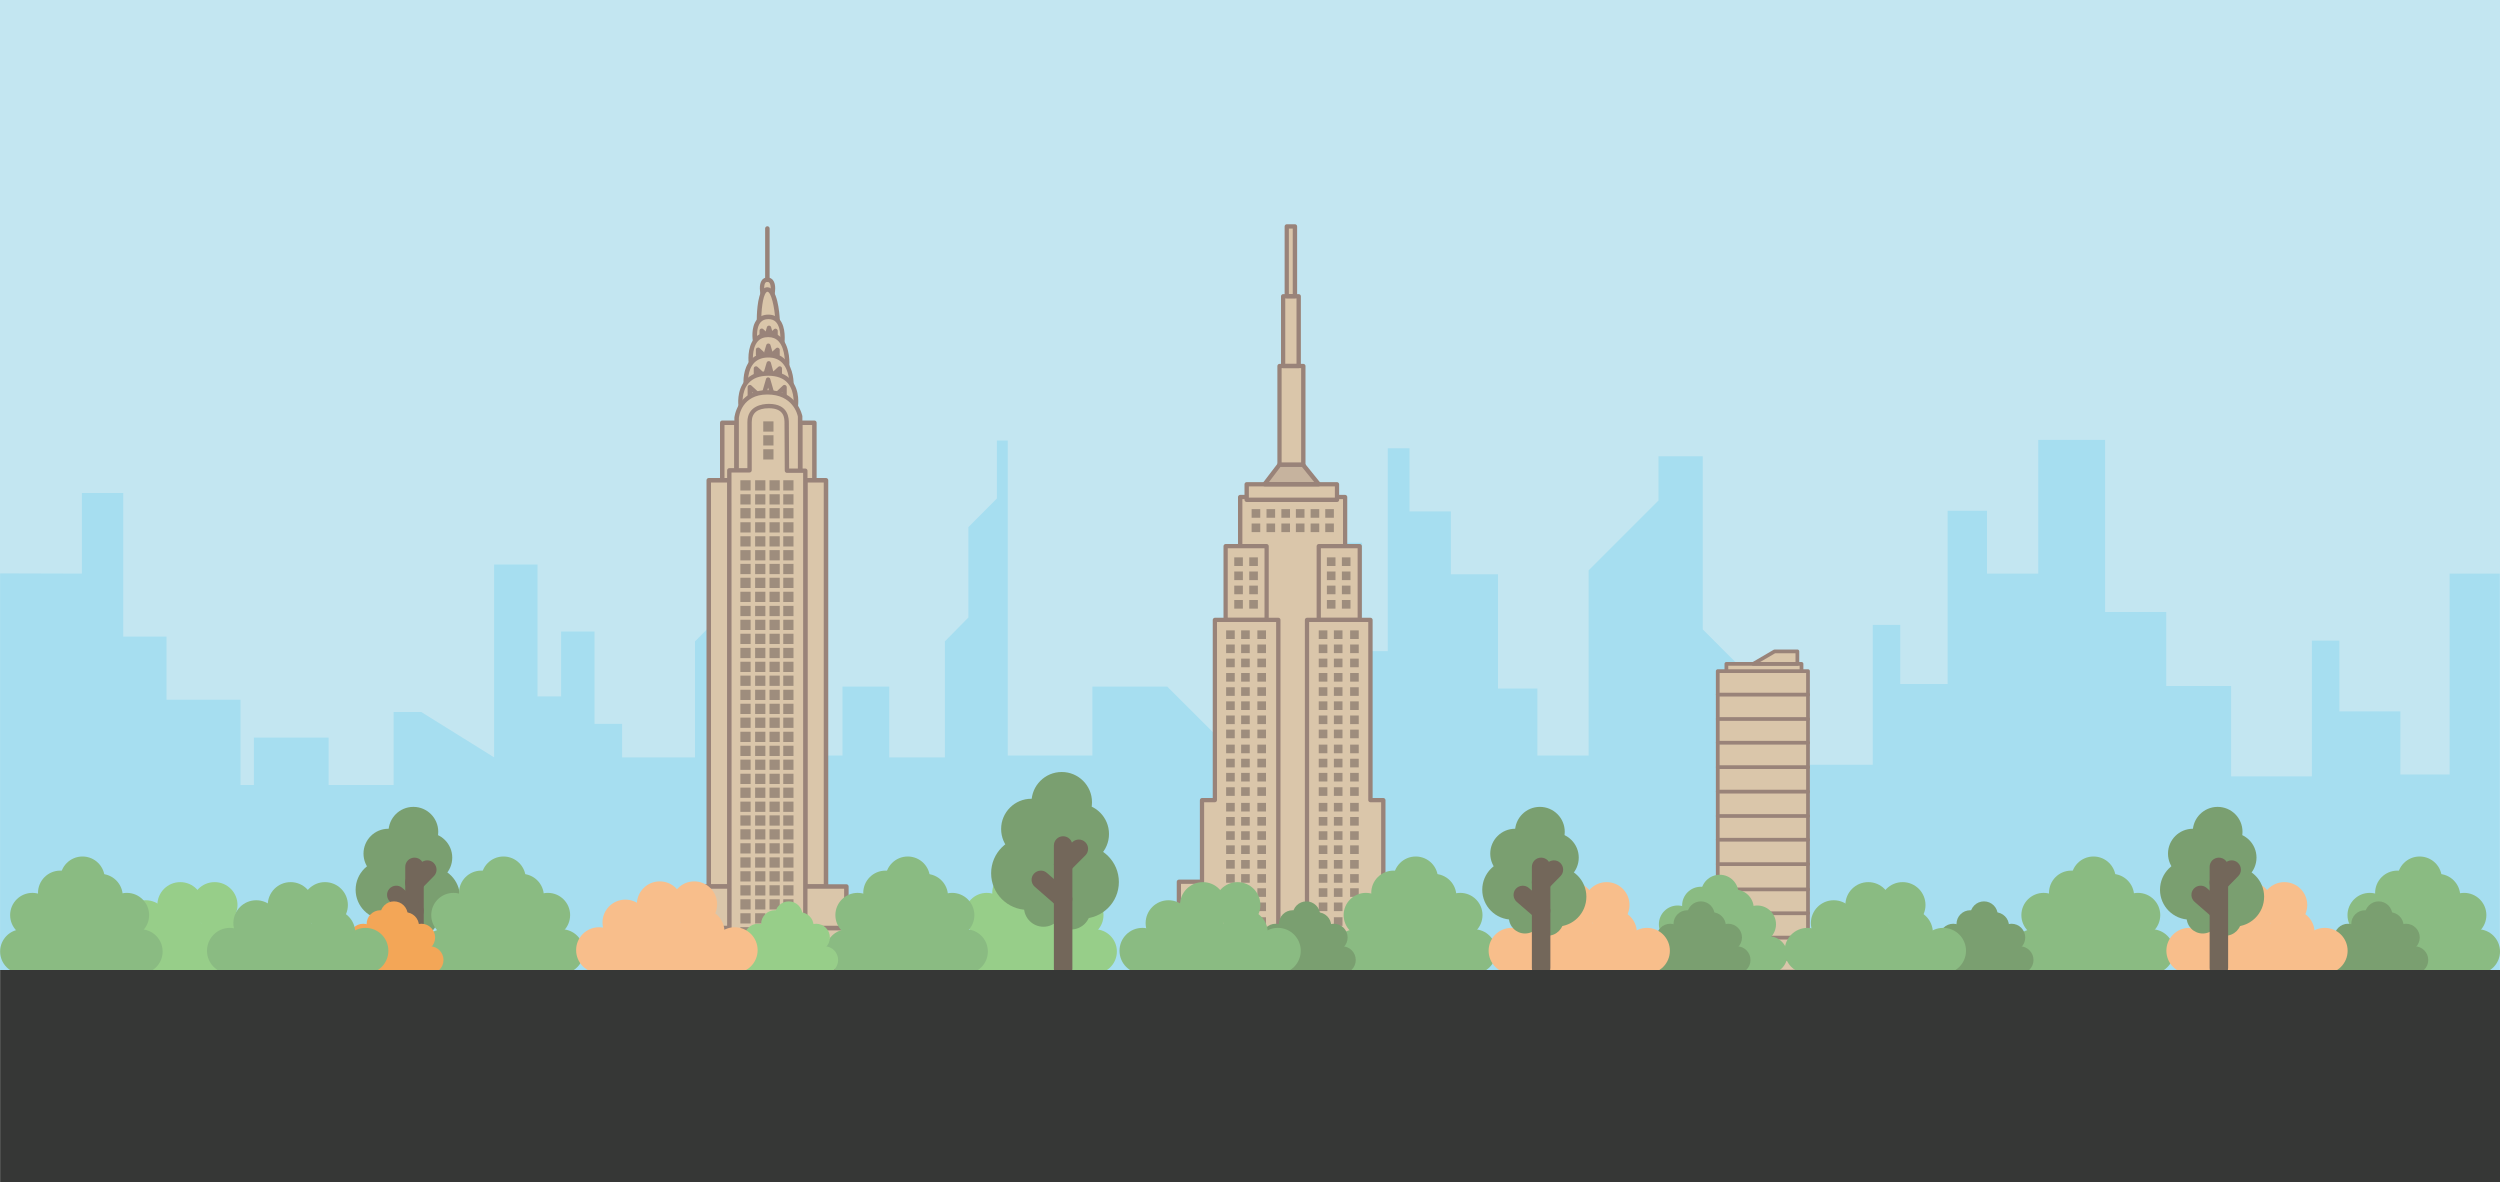 <?xml version="1.0" encoding="utf-8"?>
<!-- Generator: Adobe Illustrator 18.0.0, SVG Export Plug-In . SVG Version: 6.00 Build 0)  -->
<!DOCTYPE svg PUBLIC "-//W3C//DTD SVG 1.1//EN" "http://www.w3.org/Graphics/SVG/1.1/DTD/svg11.dtd">
<svg version="1.1" id="Layer_1" xmlns="http://www.w3.org/2000/svg" xmlns:xlink="http://www.w3.org/1999/xlink" x="0px" y="0px"
	 viewBox="0 0 2000 946" enable-background="new 0 0 2000 946" xml:space="preserve">
<g>
	<g>
		<rect x="0" y="0" fill="#C3E6F1" width="2000" height="776.6"/>
	</g>
	<g>
		<g>
			<polyline fill="#A6DEF0" points="1421.4,611.8 1498.2,611.8 1498.2,499.9 1520.2,499.9 1520.2,547.2 1558.1,547.2 1558.1,408.6 
				1589.6,408.6 1589.6,458.9 1630.6,458.9 1630.6,351.9 1684.1,351.9 1684.1,489.6 1733,489.6 1733,548.8 1784.9,548.8 
				1784.9,621.1 1849.5,621.1 1849.5,512.5 1871.5,512.5 1871.5,569.1 1920.3,569.1 1920.3,619.6 1959.7,619.6 1959.7,458.9 
				1999.8,458.9 1999.8,776 1421.4,776 			"/>
		</g>
		<g>
			<polygon fill="#A6DEF0" points="687.4,605.9 755.9,605.9 755.9,513.1 774.7,494 774.7,421.7 797.5,398.8 797.5,352.4 
				806.2,352.4 806.2,604.4 873.9,604.4 873.9,549.3 933.8,549.3 990.5,605.9 1033.1,605.9 1033.1,490.1 1059.8,490.1 1059.8,434.2 
				1089.7,434.2 1089.7,520.9 1110.2,520.9 1110.2,358.6 1127.6,358.6 1127.6,409.1 1160.7,409.1 1160.7,459.4 1198.4,459.4 
				1198.4,550.8 1229.9,550.8 1229.9,604.4 1270.9,604.4 1270.9,456.3 1326.8,400.4 1326.8,365 1362.2,365 1362.2,503.5 
				1410.2,551.6 1410.2,612.2 1424,612.2 1423.7,776 687.4,776 			"/>
		</g>
		<g>
			<polyline fill="#A6DEF0" points="0.1,458.7 65.5,458.9 65.5,394.4 98.6,394.4 98.6,509.3 133.2,509.3 133.2,559.8 192.4,559.8 
				192.4,775.5 0.1,776 			"/>
		</g>
		<g>
			<polyline fill="#A6DEF0" points="711.4,776 160.6,776 160.6,628 203.1,628 203.1,590.1 262.9,590.1 262.9,628 314.9,628 
				314.9,569.6 337,569.6 395.3,605.9 395.3,451.6 430,451.6 430,557.1 448.9,557.1 448.9,505.2 475.6,505.2 475.6,579.1 
				497.7,579.1 497.7,605.9 556,605.9 556,513.1 574.9,494 574.9,421.7 597.8,398.8 597.8,352.4 606.3,352.4 606.3,604.4 674,604.4 
				674,549.3 711.4,549.3 			"/>
		</g>
	</g>
	<g>
		<line fill="none" x1="2001.5" y1="776.5" x2="1563.2" y2="776.5"/>
	</g>
	<g>
		<path fill="#A6DEF0" d="M1526.5,776.3"/>
	</g>
	<g>
		<g>
			<rect x="992.1" y="397.5" fill="#DAC6AA" width="84" height="376.7"/>
			<path fill="#998379" d="M1076.1,776h-84c-0.9,0-1.7-0.8-1.7-1.7V397.6c0-0.9,0.8-1.7,1.7-1.7h84c0.9,0,1.7,0.8,1.7,1.7v376.7
				C1077.8,775.2,1077.1,776,1076.1,776z M993.9,772.5h80.5V399.3h-80.5V772.5L993.9,772.5z"/>
		</g>
		<g>
			<polygon fill="#DAC6AA" points="1045.6,774.3 1142.2,774.3 1142.2,734.3 1125.1,734.7 1125.1,705.4 1106.6,705.4 1106.6,640.1 
				1096.4,640.1 1096.4,495.9 1045.6,495.9 			"/>
			<path fill="#998379" d="M1142.2,776h-96.6c-0.9,0-1.7-0.8-1.7-1.7V495.9c0-0.9,0.8-1.7,1.7-1.7h50.8c0.9,0,1.7,0.8,1.7,1.7v142.5
				h8.6c0.9,0,1.7,0.8,1.7,1.7v63.6h16.8c0.9,0,1.7,0.8,1.7,1.7v27.5l15.2-0.3c0.5,0,0.9,0.2,1.3,0.5c0.3,0.3,0.5,0.8,0.5,1.3v39.9
				C1143.9,775.2,1143.1,776,1142.2,776z M1047.3,772.5h93.1v-36.4l-15.2,0.3c-0.4,0-0.9-0.2-1.3-0.5c-0.3-0.3-0.5-0.8-0.5-1.3
				v-27.5h-16.8c-0.9,0-1.7-0.8-1.7-1.7v-63.6h-8.6c-0.9,0-1.7-0.8-1.7-1.7V497.6h-47.3V772.5L1047.3,772.5z"/>
		</g>
		<g>
			<polygon fill="#DAC6AA" points="1022.7,774.3 926.1,774.3 926.1,734.3 943.1,734.7 943.1,705.4 961.6,705.4 961.6,640.1 
				971.9,640.1 971.9,495.9 1022.7,495.9 			"/>
			<path fill="#998379" d="M1022.7,776h-96.6c-0.9,0-1.7-0.8-1.7-1.7v-39.9c0-0.5,0.2-0.9,0.5-1.3c0.3-0.3,0.8-0.5,1.3-0.5l15.2,0.3
				v-27.5c0-0.9,0.8-1.7,1.7-1.7h16.8v-63.6c0-0.9,0.8-1.7,1.7-1.7h8.6V495.9c0-0.9,0.8-1.7,1.7-1.7h50.8c0.9,0,1.7,0.8,1.7,1.7
				v278.4C1024.4,775.2,1023.6,776,1022.7,776z M927.8,772.5h93.1V497.6h-47.3v142.5c0,0.9-0.8,1.7-1.7,1.7h-8.6v63.6
				c0,0.9-0.8,1.7-1.7,1.7h-16.8v27.5c0,0.5-0.2,0.9-0.5,1.3c-0.3,0.3-0.8,0.5-1.3,0.5l-15.2-0.3V772.5L927.8,772.5z"/>
		</g>
		<g>
			<rect x="997.3" y="387.4" fill="#DAC6AA" width="72.3" height="12.5"/>
			<path fill="#998379" d="M1069.6,401.6h-72.3c-0.9,0-1.7-0.8-1.7-1.7v-12.5c0-0.9,0.8-1.7,1.7-1.7h72.3c0.9,0,1.7,0.8,1.7,1.7
				v12.5C1071.4,400.8,1070.6,401.6,1069.6,401.6z M999.1,398.1h68.8v-9h-68.8V398.1z"/>
		</g>
		<g>
			<rect x="980.4" y="436.9" fill="#DAC6AA" width="32.8" height="59"/>
			<path fill="#998379" d="M1013.3,497.6h-32.8c-0.9,0-1.7-0.8-1.7-1.7v-59c0-0.9,0.8-1.7,1.7-1.7h32.8c0.9,0,1.7,0.8,1.7,1.7v59
				C1015,496.8,1014.3,497.6,1013.3,497.6z M982.2,494.1h29.4v-55.5h-29.4V494.1z"/>
		</g>
		<g>
			<rect x="1054.9" y="436.9" fill="#DAC6AA" width="32.8" height="59"/>
			<path fill="#998379" d="M1087.8,497.6H1055c-0.9,0-1.7-0.8-1.7-1.7v-59c0-0.9,0.8-1.7,1.7-1.7h32.8c0.9,0,1.7,0.8,1.7,1.7v59
				C1089.5,496.8,1088.7,497.6,1087.8,497.6z M1056.7,494.1h29.4v-55.5h-29.4V494.1z"/>
		</g>
		<g>
			<polygon fill="#C6B39E" points="1011.7,387.4 1023.6,371.7 1042.3,371.7 1054.9,387.4 			"/>
			<path fill="#998379" d="M1055,389.1L1055,389.1h-43.3c-0.7,0-1.3-0.4-1.6-1c-0.3-0.6-0.2-1.3,0.2-1.8l11.9-15.6
				c0.3-0.4,0.8-0.7,1.4-0.7h18.7c0.5,0,1,0.2,1.4,0.6l12.4,15.4c0.3,0.3,0.6,0.8,0.6,1.3C1056.7,388.3,1055.9,389.1,1055,389.1z
				 M1015.2,385.6h36.1l-9.8-12.1h-17.1L1015.2,385.6z"/>
		</g>
		<g>
			<rect x="1023.6" y="292.7" fill="#DAC6AA" width="19.1" height="78.9"/>
			<path fill="#998379" d="M1042.7,373.4h-19.1c-0.9,0-1.7-0.8-1.7-1.7v-78.9c0-0.9,0.8-1.7,1.7-1.7h19.1c0.9,0,1.7,0.8,1.7,1.7
				v78.9C1044.4,372.6,1043.6,373.4,1042.7,373.4z M1025.3,369.9h15.6v-75.4h-15.6V369.9z"/>
		</g>
		<g>
			<rect x="1026.5" y="237" fill="#DAC6AA" width="12.5" height="55.7"/>
			<path fill="#998379" d="M1039,294.5h-12.5c-0.9,0-1.7-0.8-1.7-1.7V237c0-0.9,0.8-1.7,1.7-1.7h12.5c0.9,0,1.7,0.8,1.7,1.7v55.7
				C1040.7,293.7,1039.9,294.5,1039,294.5z M1028.2,291h9v-52.3h-9V291z"/>
		</g>
		<g>
			<rect x="1029.4" y="181.1" fill="#DAC6AA" width="6.6" height="55.7"/>
			<path fill="#998379" d="M1036,238.6h-6.6c-0.9,0-1.7-0.8-1.7-1.7v-55.8c0-0.9,0.8-1.7,1.7-1.7h6.6c0.9,0,1.7,0.8,1.7,1.7v55.7
				C1037.7,237.8,1036.9,238.6,1036,238.6z M1031.1,235.2h3.1v-52.3h-3.1V235.2z"/>
		</g>
		<g>
			<rect x="1001.3" y="407.3" fill="#9E8D7D" width="6.9" height="6.9"/>
		</g>
		<g>
			<rect x="1013.2" y="407.3" fill="#9E8D7D" width="6.9" height="6.9"/>
		</g>
		<g>
			<rect x="1025.1" y="407.3" fill="#9E8D7D" width="6.9" height="6.9"/>
		</g>
		<g>
			<rect x="1036.7" y="407.3" fill="#9E8D7D" width="6.9" height="6.9"/>
		</g>
		<g>
			<rect x="1048.5" y="407.3" fill="#9E8D7D" width="6.9" height="6.9"/>
		</g>
		<g>
			<rect x="1060.2" y="407.3" fill="#9E8D7D" width="6.9" height="6.9"/>
		</g>
		<g>
			<rect x="1001.3" y="418.8" fill="#9E8D7D" width="6.9" height="6.9"/>
		</g>
		<g>
			<rect x="1013.2" y="418.8" fill="#9E8D7D" width="6.9" height="6.9"/>
		</g>
		<g>
			<rect x="987.4" y="445.9" fill="#9E8D7D" width="6.9" height="6.9"/>
		</g>
		<g>
			<rect x="999.4" y="445.9" fill="#9E8D7D" width="6.9" height="6.9"/>
		</g>
		<g>
			<rect x="987.4" y="457.2" fill="#9E8D7D" width="6.9" height="6.9"/>
		</g>
		<g>
			<rect x="999.4" y="457.2" fill="#9E8D7D" width="6.9" height="6.9"/>
		</g>
		<g>
			<rect x="987.4" y="468.5" fill="#9E8D7D" width="6.9" height="6.9"/>
		</g>
		<g>
			<rect x="999.4" y="468.5" fill="#9E8D7D" width="6.9" height="6.9"/>
		</g>
		<g>
			<rect x="987.4" y="480" fill="#9E8D7D" width="6.9" height="6.9"/>
		</g>
		<g>
			<rect x="999.4" y="480" fill="#9E8D7D" width="6.9" height="6.9"/>
		</g>
		<g>
			<rect x="980.9" y="504.3" fill="#9E8D7D" width="6.9" height="6.9"/>
		</g>
		<g>
			<rect x="992.9" y="504.3" fill="#9E8D7D" width="6.9" height="6.9"/>
		</g>
		<g>
			<rect x="980.9" y="515.6" fill="#9E8D7D" width="6.9" height="6.9"/>
		</g>
		<g>
			<rect x="992.9" y="515.6" fill="#9E8D7D" width="6.9" height="6.9"/>
		</g>
		<g>
			<rect x="980.9" y="526.9" fill="#9E8D7D" width="6.9" height="6.9"/>
		</g>
		<g>
			<rect x="992.9" y="526.9" fill="#9E8D7D" width="6.9" height="6.9"/>
		</g>
		<g>
			<rect x="980.9" y="538.4" fill="#9E8D7D" width="6.9" height="6.9"/>
		</g>
		<g>
			<rect x="992.9" y="538.4" fill="#9E8D7D" width="6.9" height="6.9"/>
		</g>
		<g>
			<rect x="1005.9" y="504.3" fill="#9E8D7D" width="6.9" height="6.9"/>
		</g>
		<g>
			<rect x="1005.9" y="515.6" fill="#9E8D7D" width="6.9" height="6.9"/>
		</g>
		<g>
			<rect x="1005.9" y="526.9" fill="#9E8D7D" width="6.9" height="6.9"/>
		</g>
		<g>
			<rect x="1005.9" y="538.4" fill="#9E8D7D" width="6.9" height="6.9"/>
		</g>
		<g>
			<g>
				<rect x="980.9" y="549.8" fill="#9E8D7D" width="6.9" height="6.9"/>
			</g>
			<g>
				<rect x="992.9" y="549.8" fill="#9E8D7D" width="6.9" height="6.9"/>
			</g>
			<g>
				<rect x="980.9" y="561.1" fill="#9E8D7D" width="6.9" height="6.9"/>
			</g>
			<g>
				<rect x="992.9" y="561.1" fill="#9E8D7D" width="6.9" height="6.9"/>
			</g>
			<g>
				<rect x="980.9" y="572.4" fill="#9E8D7D" width="6.9" height="6.9"/>
			</g>
			<g>
				<rect x="992.9" y="572.4" fill="#9E8D7D" width="6.9" height="6.9"/>
			</g>
			<g>
				<rect x="980.9" y="583.7" fill="#9E8D7D" width="6.9" height="6.9"/>
			</g>
			<g>
				<rect x="992.9" y="583.7" fill="#9E8D7D" width="6.9" height="6.9"/>
			</g>
			<g>
				<rect x="1005.9" y="549.8" fill="#9E8D7D" width="6.9" height="6.9"/>
			</g>
			<g>
				<rect x="1005.9" y="561.1" fill="#9E8D7D" width="6.9" height="6.9"/>
			</g>
			<g>
				<rect x="1005.9" y="572.4" fill="#9E8D7D" width="6.9" height="6.9"/>
			</g>
			<g>
				<rect x="1005.9" y="583.7" fill="#9E8D7D" width="6.9" height="6.9"/>
			</g>
		</g>
		<g>
			<g>
				<rect x="980.9" y="595.7" fill="#9E8D7D" width="6.9" height="6.9"/>
			</g>
			<g>
				<rect x="992.9" y="595.7" fill="#9E8D7D" width="6.9" height="6.9"/>
			</g>
			<g>
				<rect x="980.9" y="607" fill="#9E8D7D" width="6.9" height="6.9"/>
			</g>
			<g>
				<rect x="992.9" y="607" fill="#9E8D7D" width="6.9" height="6.9"/>
			</g>
			<g>
				<rect x="980.9" y="618.3" fill="#9E8D7D" width="6.9" height="6.9"/>
			</g>
			<g>
				<rect x="992.9" y="618.3" fill="#9E8D7D" width="6.9" height="6.9"/>
			</g>
			<g>
				<rect x="980.9" y="629.8" fill="#9E8D7D" width="6.9" height="6.9"/>
			</g>
			<g>
				<rect x="992.9" y="629.8" fill="#9E8D7D" width="6.9" height="6.9"/>
			</g>
			<g>
				<rect x="1005.9" y="595.7" fill="#9E8D7D" width="6.9" height="6.9"/>
			</g>
			<g>
				<rect x="1005.9" y="607" fill="#9E8D7D" width="6.9" height="6.9"/>
			</g>
			<g>
				<rect x="1005.9" y="618.3" fill="#9E8D7D" width="6.9" height="6.9"/>
			</g>
			<g>
				<rect x="1005.9" y="629.8" fill="#9E8D7D" width="6.9" height="6.9"/>
			</g>
		</g>
		<g>
			<g>
				<rect x="980.9" y="642.3" fill="#9E8D7D" width="6.9" height="6.9"/>
			</g>
			<g>
				<rect x="992.9" y="642.3" fill="#9E8D7D" width="6.9" height="6.9"/>
			</g>
			<g>
				<rect x="980.9" y="653.6" fill="#9E8D7D" width="6.9" height="6.9"/>
			</g>
			<g>
				<rect x="992.9" y="653.6" fill="#9E8D7D" width="6.9" height="6.9"/>
			</g>
			<g>
				<rect x="980.9" y="665" fill="#9E8D7D" width="6.9" height="6.9"/>
			</g>
			<g>
				<rect x="992.9" y="665" fill="#9E8D7D" width="6.9" height="6.9"/>
			</g>
			<g>
				<rect x="980.9" y="676.3" fill="#9E8D7D" width="6.9" height="6.9"/>
			</g>
			<g>
				<rect x="992.9" y="676.3" fill="#9E8D7D" width="6.9" height="6.9"/>
			</g>
			<g>
				<rect x="1005.9" y="642.3" fill="#9E8D7D" width="6.9" height="6.9"/>
			</g>
			<g>
				<rect x="1005.9" y="653.6" fill="#9E8D7D" width="6.9" height="6.9"/>
			</g>
			<g>
				<rect x="1005.9" y="665" fill="#9E8D7D" width="6.9" height="6.9"/>
			</g>
			<g>
				<rect x="1005.9" y="676.3" fill="#9E8D7D" width="6.9" height="6.9"/>
			</g>
		</g>
		<g>
			<g>
				<rect x="980.9" y="688" fill="#9E8D7D" width="6.9" height="6.9"/>
			</g>
			<g>
				<rect x="992.9" y="688" fill="#9E8D7D" width="6.9" height="6.9"/>
			</g>
			<g>
				<rect x="980.9" y="699.3" fill="#9E8D7D" width="6.9" height="6.9"/>
			</g>
			<g>
				<rect x="992.9" y="699.3" fill="#9E8D7D" width="6.9" height="6.9"/>
			</g>
			<g>
				<rect x="980.9" y="710.6" fill="#9E8D7D" width="6.9" height="6.9"/>
			</g>
			<g>
				<rect x="992.9" y="710.6" fill="#9E8D7D" width="6.9" height="6.9"/>
			</g>
			<g>
				<rect x="980.9" y="722" fill="#9E8D7D" width="6.9" height="6.9"/>
			</g>
			<g>
				<rect x="992.9" y="722" fill="#9E8D7D" width="6.9" height="6.9"/>
			</g>
			<g>
				<rect x="1005.9" y="688" fill="#9E8D7D" width="6.9" height="6.9"/>
			</g>
			<g>
				<rect x="1005.9" y="699.3" fill="#9E8D7D" width="6.9" height="6.9"/>
			</g>
			<g>
				<rect x="1005.9" y="710.6" fill="#9E8D7D" width="6.9" height="6.9"/>
			</g>
			<g>
				<rect x="1005.9" y="722" fill="#9E8D7D" width="6.9" height="6.9"/>
			</g>
		</g>
		<g>
			<g>
				<rect x="980.9" y="733.8" fill="#9E8D7D" width="6.9" height="6.9"/>
			</g>
			<g>
				<rect x="992.9" y="733.8" fill="#9E8D7D" width="6.9" height="6.9"/>
			</g>
			<g>
				<rect x="980.9" y="745.1" fill="#9E8D7D" width="6.9" height="6.9"/>
			</g>
			<g>
				<rect x="992.9" y="745.1" fill="#9E8D7D" width="6.9" height="6.9"/>
			</g>
			<g>
				<rect x="980.9" y="756.5" fill="#9E8D7D" width="6.9" height="6.9"/>
			</g>
			<g>
				<rect x="992.9" y="756.5" fill="#9E8D7D" width="6.9" height="6.9"/>
			</g>
			<g>
				<rect x="1005.9" y="733.8" fill="#9E8D7D" width="6.9" height="6.9"/>
			</g>
			<g>
				<rect x="1005.9" y="745.1" fill="#9E8D7D" width="6.9" height="6.9"/>
			</g>
			<g>
				<rect x="1005.9" y="756.5" fill="#9E8D7D" width="6.9" height="6.9"/>
			</g>
		</g>
		<g>
			<rect x="1055" y="504.3" fill="#9E8D7D" width="6.9" height="6.9"/>
		</g>
		<g>
			<rect x="1067.1" y="504.3" fill="#9E8D7D" width="6.9" height="6.9"/>
		</g>
		<g>
			<rect x="1055" y="515.6" fill="#9E8D7D" width="6.9" height="6.9"/>
		</g>
		<g>
			<rect x="1067.1" y="515.6" fill="#9E8D7D" width="6.9" height="6.9"/>
		</g>
		<g>
			<rect x="1055" y="526.9" fill="#9E8D7D" width="6.9" height="6.9"/>
		</g>
		<g>
			<rect x="1067.1" y="526.9" fill="#9E8D7D" width="6.9" height="6.9"/>
		</g>
		<g>
			<rect x="1055" y="538.4" fill="#9E8D7D" width="6.9" height="6.9"/>
		</g>
		<g>
			<rect x="1067.1" y="538.4" fill="#9E8D7D" width="6.9" height="6.9"/>
		</g>
		<g>
			<rect x="1080.1" y="504.3" fill="#9E8D7D" width="6.9" height="6.9"/>
		</g>
		<g>
			<rect x="1080.1" y="515.6" fill="#9E8D7D" width="6.9" height="6.9"/>
		</g>
		<g>
			<rect x="1080.1" y="526.9" fill="#9E8D7D" width="6.9" height="6.9"/>
		</g>
		<g>
			<rect x="1080.1" y="538.4" fill="#9E8D7D" width="6.9" height="6.9"/>
		</g>
		<g>
			<g>
				<rect x="1055" y="549.8" fill="#9E8D7D" width="6.9" height="6.9"/>
			</g>
			<g>
				<rect x="1067.1" y="549.8" fill="#9E8D7D" width="6.9" height="6.9"/>
			</g>
			<g>
				<rect x="1055" y="561.1" fill="#9E8D7D" width="6.9" height="6.9"/>
			</g>
			<g>
				<rect x="1067.1" y="561.1" fill="#9E8D7D" width="6.9" height="6.9"/>
			</g>
			<g>
				<rect x="1055" y="572.4" fill="#9E8D7D" width="6.9" height="6.9"/>
			</g>
			<g>
				<rect x="1067.1" y="572.4" fill="#9E8D7D" width="6.9" height="6.9"/>
			</g>
			<g>
				<rect x="1055" y="583.7" fill="#9E8D7D" width="6.9" height="6.9"/>
			</g>
			<g>
				<rect x="1067.1" y="583.7" fill="#9E8D7D" width="6.9" height="6.9"/>
			</g>
			<g>
				<rect x="1080.1" y="549.8" fill="#9E8D7D" width="6.9" height="6.9"/>
			</g>
			<g>
				<rect x="1080.1" y="561.1" fill="#9E8D7D" width="6.9" height="6.9"/>
			</g>
			<g>
				<rect x="1080.1" y="572.4" fill="#9E8D7D" width="6.9" height="6.9"/>
			</g>
			<g>
				<rect x="1080.1" y="583.7" fill="#9E8D7D" width="6.9" height="6.9"/>
			</g>
		</g>
		<g>
			<g>
				<rect x="1055" y="595.7" fill="#9E8D7D" width="6.9" height="6.9"/>
			</g>
			<g>
				<rect x="1067.1" y="595.7" fill="#9E8D7D" width="6.9" height="6.9"/>
			</g>
			<g>
				<rect x="1055" y="607" fill="#9E8D7D" width="6.9" height="6.9"/>
			</g>
			<g>
				<rect x="1067.1" y="607" fill="#9E8D7D" width="6.9" height="6.9"/>
			</g>
			<g>
				<rect x="1055" y="618.3" fill="#9E8D7D" width="6.9" height="6.9"/>
			</g>
			<g>
				<rect x="1067.1" y="618.3" fill="#9E8D7D" width="6.9" height="6.9"/>
			</g>
			<g>
				<rect x="1055" y="629.8" fill="#9E8D7D" width="6.9" height="6.9"/>
			</g>
			<g>
				<rect x="1067.1" y="629.8" fill="#9E8D7D" width="6.9" height="6.9"/>
			</g>
			<g>
				<rect x="1080.1" y="595.7" fill="#9E8D7D" width="6.9" height="6.9"/>
			</g>
			<g>
				<rect x="1080.1" y="607" fill="#9E8D7D" width="6.9" height="6.9"/>
			</g>
			<g>
				<rect x="1080.1" y="618.3" fill="#9E8D7D" width="6.9" height="6.9"/>
			</g>
			<g>
				<rect x="1080.1" y="629.8" fill="#9E8D7D" width="6.9" height="6.9"/>
			</g>
		</g>
		<g>
			<g>
				<rect x="1055" y="642.3" fill="#9E8D7D" width="6.9" height="6.9"/>
			</g>
			<g>
				<rect x="1067.1" y="642.3" fill="#9E8D7D" width="6.9" height="6.9"/>
			</g>
			<g>
				<rect x="1055" y="653.6" fill="#9E8D7D" width="6.9" height="6.9"/>
			</g>
			<g>
				<rect x="1067.1" y="653.6" fill="#9E8D7D" width="6.9" height="6.9"/>
			</g>
			<g>
				<rect x="1055" y="665" fill="#9E8D7D" width="6.9" height="6.9"/>
			</g>
			<g>
				<rect x="1067.1" y="665" fill="#9E8D7D" width="6.9" height="6.9"/>
			</g>
			<g>
				<rect x="1055" y="676.3" fill="#9E8D7D" width="6.9" height="6.9"/>
			</g>
			<g>
				<rect x="1067.1" y="676.3" fill="#9E8D7D" width="6.9" height="6.9"/>
			</g>
			<g>
				<rect x="1080.1" y="642.3" fill="#9E8D7D" width="6.9" height="6.9"/>
			</g>
			<g>
				<rect x="1080.1" y="653.6" fill="#9E8D7D" width="6.9" height="6.9"/>
			</g>
			<g>
				<rect x="1080.1" y="665" fill="#9E8D7D" width="6.9" height="6.9"/>
			</g>
			<g>
				<rect x="1080.1" y="676.3" fill="#9E8D7D" width="6.9" height="6.9"/>
			</g>
		</g>
		<g>
			<g>
				<rect x="1055" y="688" fill="#9E8D7D" width="6.9" height="6.9"/>
			</g>
			<g>
				<rect x="1067.1" y="688" fill="#9E8D7D" width="6.9" height="6.9"/>
			</g>
			<g>
				<rect x="1055" y="699.3" fill="#9E8D7D" width="6.9" height="6.9"/>
			</g>
			<g>
				<rect x="1067.1" y="699.3" fill="#9E8D7D" width="6.9" height="6.9"/>
			</g>
			<g>
				<rect x="1055" y="710.6" fill="#9E8D7D" width="6.9" height="6.9"/>
			</g>
			<g>
				<rect x="1067.1" y="710.6" fill="#9E8D7D" width="6.9" height="6.9"/>
			</g>
			<g>
				<rect x="1055" y="722" fill="#9E8D7D" width="6.9" height="6.9"/>
			</g>
			<g>
				<rect x="1067.1" y="722" fill="#9E8D7D" width="6.9" height="6.9"/>
			</g>
			<g>
				<rect x="1080.1" y="688" fill="#9E8D7D" width="6.9" height="6.9"/>
			</g>
			<g>
				<rect x="1080.1" y="699.3" fill="#9E8D7D" width="6.9" height="6.9"/>
			</g>
			<g>
				<rect x="1080.1" y="710.6" fill="#9E8D7D" width="6.9" height="6.9"/>
			</g>
			<g>
				<rect x="1080.1" y="722" fill="#9E8D7D" width="6.9" height="6.9"/>
			</g>
		</g>
		<g>
			<g>
				<rect x="1055" y="733.8" fill="#9E8D7D" width="6.9" height="6.9"/>
			</g>
			<g>
				<rect x="1067.1" y="733.8" fill="#9E8D7D" width="6.9" height="6.9"/>
			</g>
			<g>
				<rect x="1055" y="745.1" fill="#9E8D7D" width="6.9" height="6.9"/>
			</g>
			<g>
				<rect x="1067.1" y="745.1" fill="#9E8D7D" width="6.9" height="6.9"/>
			</g>
			<g>
				<rect x="1055" y="756.5" fill="#9E8D7D" width="6.9" height="6.9"/>
			</g>
			<g>
				<rect x="1067.1" y="756.5" fill="#9E8D7D" width="6.9" height="6.9"/>
			</g>
			<g>
				<rect x="1080.1" y="733.8" fill="#9E8D7D" width="6.9" height="6.9"/>
			</g>
			<g>
				<rect x="1080.1" y="745.1" fill="#9E8D7D" width="6.9" height="6.9"/>
			</g>
			<g>
				<rect x="1080.1" y="756.5" fill="#9E8D7D" width="6.9" height="6.9"/>
			</g>
		</g>
		<g>
			<rect x="1061.5" y="445.9" fill="#9E8D7D" width="6.9" height="6.9"/>
		</g>
		<g>
			<rect x="1073.5" y="445.9" fill="#9E8D7D" width="6.9" height="6.9"/>
		</g>
		<g>
			<rect x="1061.5" y="457.2" fill="#9E8D7D" width="6.9" height="6.9"/>
		</g>
		<g>
			<rect x="1073.5" y="457.2" fill="#9E8D7D" width="6.9" height="6.9"/>
		</g>
		<g>
			<rect x="1061.5" y="468.5" fill="#9E8D7D" width="6.9" height="6.9"/>
		</g>
		<g>
			<rect x="1073.5" y="468.5" fill="#9E8D7D" width="6.9" height="6.9"/>
		</g>
		<g>
			<rect x="1061.5" y="480" fill="#9E8D7D" width="6.9" height="6.9"/>
		</g>
		<g>
			<rect x="1073.5" y="480" fill="#9E8D7D" width="6.9" height="6.9"/>
		</g>
		<g>
			<rect x="1025.1" y="418.8" fill="#9E8D7D" width="6.9" height="6.9"/>
		</g>
		<g>
			<rect x="1036.7" y="418.8" fill="#9E8D7D" width="6.9" height="6.9"/>
		</g>
		<g>
			<rect x="1048.5" y="418.8" fill="#9E8D7D" width="6.9" height="6.9"/>
		</g>
		<g>
			<rect x="1060.2" y="418.8" fill="#9E8D7D" width="6.9" height="6.9"/>
		</g>
	</g>
	<g>
		<line fill="none" x1="848.6" y1="776.5" x2="410.4" y2="776.5"/>
	</g>
	<g>
		<path fill="#A6DEF0" d="M373.8,776.3"/>
	</g>
	<g>
		<g>
			<path fill="#DAC6AA" d="M610.1,235.1c0,0-2.5-11.3,3.8-11.3c6.3,0,4,11.3,4,11.3"/>
			<path fill="#998379" d="M610.1,236.9c-0.8,0-1.6-0.6-1.7-1.4c-0.2-0.8-1.6-7.9,1.2-11.5c1-1.3,2.5-2,4.3-2c1.8,0,3.3,0.7,4.4,2
				c2.9,3.5,1.6,10.6,1.4,11.4c-0.2,1-1.1,1.6-2.1,1.4s-1.6-1.1-1.4-2.1c0.5-2.4,0.7-6.8-0.7-8.5c-0.4-0.5-0.9-0.7-1.6-0.7
				c-0.9,0-1.3,0.4-1.6,0.7c-1.4,1.8-1,6.5-0.5,8.5c0.2,1-0.4,1.9-1.4,2.1C610.3,236.9,610.2,236.9,610.1,236.9z"/>
		</g>
		<g>
			<path fill="#DAC6AA" d="M607.2,256.6c0,0-0.2-25,6.7-25c6.9,0,8.2,25,8.2,25"/>
			<path fill="#998379" d="M607.2,258.4c-1,0-1.8-0.8-1.8-1.8c0-2.1,0-20.2,5-25.3c1-1,2.2-1.5,3.5-1.5c8,0,9.7,20.4,10,26.7
				c0.1,1-0.7,1.8-1.7,1.9c-1,0.1-1.8-0.7-1.9-1.7c-0.6-11-3.4-23.3-6.4-23.3c-0.2,0-0.5,0-0.9,0.5c-3,3-4,15.6-4,22.7
				C609,257.6,608.2,258.4,607.2,258.4L607.2,258.4z"/>
		</g>
		<g>
			<path fill="#DAC6AA" d="M604.1,272.8c0,0-3.3-19.2,10.6-19.2c13.8,0,11.1,20.4,11.1,20.4"/>
			<path fill="#998379" d="M625.8,275.7c-0.1,0-0.2,0-0.2,0c-1-0.1-1.7-1-1.5-2c0-0.1,1.3-10.7-3.1-15.8c-1.5-1.8-3.6-2.6-6.3-2.6
				c-2.8,0-4.8,0.9-6.3,2.6c-3.4,4-2.9,11.8-2.5,14.5c0.2,1-0.5,1.9-1.5,2.1c-1,0.2-1.9-0.5-2.1-1.5c-0.1-0.5-1.9-11.4,3.3-17.4
				c2.2-2.6,5.2-3.9,9.1-3.9c3.7,0,6.7,1.3,8.9,3.8c5.5,6.3,4,18.1,4,18.6C627.5,275.1,626.7,275.7,625.8,275.7z"/>
		</g>
		<g>
			<path fill="#DAC6AA" d="M600.7,290.8c0,0-3.1-23,13.8-23c16.9,0,15.2,24.7,15.2,24.7"/>
			<path fill="#998379" d="M629.7,294.3h-0.1c-1-0.1-1.7-0.9-1.7-1.9c0-0.1,0.8-13-5-19.3c-2.1-2.3-4.9-3.4-8.3-3.4
				c-3.6,0-6.4,1.1-8.4,3.4c-5.2,5.9-3.7,17.4-3.7,17.5c0.1,1-0.6,1.9-1.5,2c-1,0.1-1.9-0.6-2-1.5c-0.1-0.5-1.7-13.2,4.5-20.4
				c2.7-3.1,6.4-4.7,11.1-4.7c4.4,0,8.1,1.5,10.9,4.6c6.9,7.5,6,21.4,6,22C631.4,293.6,630.6,294.3,629.7,294.3z"/>
		</g>
		<g>
			<path fill="#DAC6AA" d="M596.7,306.3c0,0-1.5-22.2,17.9-22.2c19.4,0,18.6,23.3,18.6,23.3"/>
			<path fill="#998379" d="M633.3,309.3L633.3,309.3c-1,0-1.8-0.9-1.8-1.8c0-0.1,0.3-11-5.7-17.2c-2.8-2.9-6.5-4.3-11.2-4.3
				c-4.8,0-8.6,1.5-11.3,4.3c-5.5,5.9-4.9,15.8-4.9,15.9c0.1,1-0.7,1.8-1.7,1.9c-1,0.1-1.8-0.7-1.9-1.7c0-0.5-0.7-11.6,5.8-18.6
				c3.4-3.6,8.1-5.5,13.9-5.5c5.6,0,10.3,1.8,13.7,5.4c7,7.3,6.7,19.2,6.7,19.8C635.1,308.5,634.3,309.3,633.3,309.3z"/>
		</g>
		<g>
			<line fill="none" x1="613.9" y1="223.9" x2="613.9" y2="182.8"/>
			<path fill="#998379" d="M613.9,225.6c-1,0-1.8-0.8-1.8-1.8v-41c0-1,0.8-1.8,1.8-1.8c1,0,1.8,0.8,1.8,1.8v41
				C615.7,224.8,614.9,225.6,613.9,225.6z"/>
		</g>
		<g>
			<polyline fill="#DAC6AA" points="612.7,297.7 614.8,290.6 616.9,297.8 			"/>
			<path fill="#998379" d="M616.9,299.6c-0.8,0-1.5-0.5-1.7-1.3l-0.3-1.2l-0.3,1.2c-0.3,0.9-1.3,1.5-2.2,1.2s-1.5-1.3-1.2-2.2
				l2.1-7.1c0.2-0.8,0.9-1.3,1.7-1.3l0,0c0.8,0,1.5,0.5,1.7,1.3l2,7.2c0.3,0.9-0.3,1.9-1.2,2.2C617.2,299.5,617,299.6,616.9,299.6z"
				/>
		</g>
		<g>
			<polyline fill="#DAC6AA" points="620,298.3 623.8,294.8 623.8,299.7 			"/>
			<path fill="#998379" d="M623.8,301.5c-1,0-1.8-0.8-1.8-1.8v-0.8l-0.8,0.7c-0.7,0.7-1.8,0.6-2.5-0.1s-0.6-1.9,0.1-2.5l3.8-3.5
				c0.5-0.5,1.3-0.6,1.9-0.3c0.7,0.3,1.1,0.9,1.1,1.6v4.9C625.5,300.7,624.7,301.5,623.8,301.5z"/>
		</g>
		<g>
			<polyline fill="#DAC6AA" points="608.5,298.3 604.8,294.8 604.8,299.7 			"/>
			<path fill="#998379" d="M604.8,301.5c-1,0-1.8-0.8-1.8-1.8v-4.9c0-0.7,0.4-1.4,1.1-1.6c0.7-0.3,1.4-0.2,1.9,0.3l3.8,3.5
				c0.7,0.7,0.8,1.8,0.1,2.5s-1.8,0.8-2.5,0.1l-0.8-0.7v0.8C606.5,300.7,605.7,301.5,604.8,301.5z"/>
		</g>
		<g>
			<polyline fill="#DAC6AA" points="613,282.2 614.7,276.5 616.4,282.3 			"/>
			<path fill="#998379" d="M616.4,284.1c-0.7,0-1.4-0.5-1.7-1.2c-0.3,0.8-1.3,1.3-2.2,1.1c-0.9-0.3-1.5-1.3-1.2-2.2l1.7-5.7
				c0.2-0.8,0.9-1.3,1.7-1.3l0,0c0.8,0,1.5,0.5,1.7,1.3l1.7,5.8c0.3,0.9-0.3,1.9-1.2,2.2C616.7,284,616.5,284.1,616.4,284.1z"/>
		</g>
		<g>
			<polyline fill="#DAC6AA" points="618.9,282.7 622,279.9 622,283.8 			"/>
			<path fill="#998379" d="M622,285.6c-1,0-1.7-0.7-1.8-1.7l-0.1,0.1c-0.7,0.7-1.8,0.6-2.5-0.1s-0.6-1.9,0.1-2.5l3.1-2.8
				c0.5-0.5,1.3-0.6,1.9-0.3c0.6,0.3,1.1,0.9,1.1,1.6v4C623.8,284.8,623,285.6,622,285.6z"/>
		</g>
		<g>
			<polyline fill="#DAC6AA" points="609.6,282.7 606.5,279.9 606.5,283.8 			"/>
			<path fill="#998379" d="M606.5,285.6c-1,0-1.8-0.8-1.8-1.8v-4c0-0.7,0.4-1.4,1.1-1.6c0.7-0.3,1.4-0.2,1.9,0.3l3.1,2.8
				c0.7,0.7,0.8,1.8,0.1,2.5s-1.8,0.8-2.5,0.1l-0.1-0.1C608.3,284.9,607.5,285.6,606.5,285.6z"/>
		</g>
		<g>
			<polyline fill="#DAC6AA" points="614,266.4 615.2,262.2 616.4,266.4 			"/>
			<path fill="#998379" d="M616.4,268.2c-0.5,0-0.9-0.2-1.2-0.5c-0.4,0.4-1.1,0.5-1.7,0.4c-0.9-0.3-1.5-1.3-1.2-2.2l1.2-4.1
				c0.2-0.8,0.9-1.3,1.7-1.3l0,0c0.8,0,1.5,0.5,1.7,1.3l1.2,4.2c0.3,0.9-0.3,1.9-1.2,2.2C616.7,268.2,616.6,268.2,616.4,268.2z"/>
		</g>
		<g>
			<polyline fill="#DAC6AA" points="618.2,266.7 620.4,264.7 620.4,267.5 			"/>
			<path fill="#998379" d="M620.4,269.3c-0.7,0-1.3-0.4-1.6-0.9c-0.7,0.2-1.4,0.1-1.9-0.5c-0.7-0.7-0.6-1.9,0.1-2.5l2.2-2
				c0.5-0.5,1.3-0.6,1.9-0.3c0.6,0.3,1.1,0.9,1.1,1.6v2.9C622.2,268.5,621.4,269.3,620.4,269.3z"/>
		</g>
		<g>
			<polyline fill="#DAC6AA" points="611.6,266.7 609.4,264.7 609.4,267.5 			"/>
			<path fill="#998379" d="M609.4,269.3c-1,0-1.8-0.8-1.8-1.8v-2.9c0-0.7,0.4-1.4,1.1-1.6c0.7-0.3,1.4-0.2,1.9,0.3l2.2,2
				c0.7,0.7,0.8,1.8,0.1,2.5c-0.5,0.5-1.3,0.7-1.9,0.5C610.6,268.9,610,269.3,609.4,269.3z"/>
		</g>
		<g>
			<path fill="#DAC6AA" d="M592.5,324.9c0,0-3.9-26.2,22.2-26.2c26,0,21.9,26.2,21.9,26.2"/>
			<path fill="#998379" d="M636.5,326.7c-0.1,0-0.2,0-0.3,0c-1-0.2-1.6-1.1-1.5-2c0-0.1,1.6-11.1-4.4-18.1c-3.4-4-8.7-6-15.7-6
				c-7.1,0-12.4,2-15.8,6c-6.1,7-4.6,18-4.5,18.1c0.1,1-0.5,1.9-1.5,2c-1,0.1-1.9-0.5-2-1.5c-0.1-0.5-1.8-12.7,5.4-20.9
				c4.2-4.8,10.4-7.3,18.5-7.3c8.1,0,14.3,2.4,18.5,7.3c7.1,8.3,5.2,20.4,5.2,20.9C638.1,326,637.4,326.7,636.5,326.7z"/>
		</g>
		<g>
			<polyline fill="#DAC6AA" points="611.5,314 614.5,303.6 617.5,314.1 			"/>
			<path fill="#998379" d="M617.5,315.9c-0.8,0-1.5-0.5-1.7-1.3l-1.3-4.5l-1.3,4.4c-0.3,0.9-1.3,1.5-2.2,1.2s-1.5-1.3-1.2-2.2
				l3-10.3c0.2-0.8,0.9-1.3,1.7-1.3l0,0c0.8,0,1.5,0.5,1.7,1.3l3,10.4c0.3,0.9-0.3,1.9-1.2,2.2C617.8,315.8,617.7,315.9,617.5,315.9
				z"/>
		</g>
		<g>
			<polyline fill="#DAC6AA" points="622.1,314.8 627.6,309.7 627.6,316.9 			"/>
			<path fill="#998379" d="M627.6,318.7c-1,0-1.8-0.8-1.8-1.8v-3.1l-2.5,2.3c-0.7,0.7-1.9,0.6-2.5-0.1c-0.7-0.7-0.6-1.8,0.1-2.5
				l5.5-5.1c0.5-0.5,1.3-0.6,1.9-0.3c0.6,0.3,1.1,0.9,1.1,1.6v7.2C629.4,317.9,628.6,318.7,627.6,318.7z"/>
		</g>
		<g>
			<polyline fill="#DAC6AA" points="605.4,314.8 599.9,309.7 599.9,316.9 			"/>
			<path fill="#998379" d="M599.9,318.7c-1,0-1.8-0.8-1.8-1.8v-7.2c0-0.7,0.4-1.4,1.1-1.6c0.6-0.3,1.4-0.2,1.9,0.3l5.5,5.1
				c0.7,0.7,0.8,1.8,0.1,2.5s-1.8,0.8-2.5,0.1l-2.5-2.3v3.1C601.7,317.9,600.9,318.7,599.9,318.7z"/>
		</g>
		<g>
			<rect x="640.1" y="338.3" fill="#DAC6AA" width="11.4" height="46"/>
			<path fill="#998379" d="M651.5,386h-11.4c-1,0-1.8-0.8-1.8-1.8v-46c0-1,0.8-1.8,1.8-1.8h11.4c1,0,1.8,0.8,1.8,1.8v46
				C653.2,385.2,652.5,386,651.5,386z M641.9,382.4h7.8V340h-7.8V382.4z"/>
		</g>
		<g>
			<rect x="577.8" y="338.3" fill="#DAC6AA" width="11.4" height="46"/>
			<path fill="#998379" d="M589.2,386h-11.4c-1,0-1.8-0.8-1.8-1.8v-46c0-1,0.8-1.8,1.8-1.8h11.4c1,0,1.8,0.8,1.8,1.8v46
				C591,385.2,590.2,386,589.2,386z M579.6,382.4h7.8V340h-7.8V382.4z"/>
		</g>
		<g>
			<path fill="#DAC6AA" d="M589.3,384.2v-49.8c0,0,1.7-20.5,24.6-20.5c22.9,0,26.2,19.3,26.2,19.3v51"/>
			<path fill="#998379" d="M640.1,386c-1,0-1.8-0.8-1.8-1.8v-50.9c-0.3-1.8-4.1-17.7-24.4-17.7c-20.6,0-22.7,17.4-22.8,18.8v49.7
				c0,1-0.8,1.8-1.8,1.8c-1,0-1.8-0.8-1.8-1.8v-49.8v-0.1c0-0.2,2.1-22.1,26.4-22.1c24.2,0,27.9,20.6,28,20.8c0,0.1,0,0.2,0,0.3v51
				C641.9,385.2,641.1,386,640.1,386z"/>
		</g>
		<g>
			<rect x="644.2" y="384.2" fill="#DAC6AA" width="16.5" height="325"/>
			<path fill="#998379" d="M660.8,711h-16.5c-1,0-1.8-0.8-1.8-1.8v-325c0-1,0.8-1.8,1.8-1.8h16.5c1,0,1.8,0.8,1.8,1.8v325
				C662.6,710.2,661.8,711,660.8,711z M646,707.4h13V386h-13V707.4z"/>
		</g>
		<g>
			<rect x="567" y="384.2" fill="#DAC6AA" width="16.5" height="325"/>
			<path fill="#998379" d="M583.5,711H567c-1,0-1.8-0.8-1.8-1.8v-325c0-1,0.8-1.8,1.8-1.8h16.5c1,0,1.8,0.8,1.8,1.8v325
				C585.3,710.2,584.5,711,583.5,711z M568.8,707.4h13V386h-13V707.4z"/>
		</g>
		<g>
			<rect x="552.4" y="709.2" fill="#DAC6AA" width="55.9" height="33.3"/>
			<path fill="#998379" d="M608.3,744.3h-55.9c-1,0-1.8-0.8-1.8-1.8v-33.3c0-1,0.8-1.8,1.8-1.8h55.9c1,0,1.8,0.8,1.8,1.8v33.3
				C610.1,743.5,609.3,744.3,608.3,744.3z M554.2,740.7h52.3V711h-52.3V740.7z"/>
		</g>
		<g>
			<rect x="534.1" y="742.5" fill="#DAC6AA" width="74.2" height="33.3"/>
			<path fill="#998379" d="M608.3,777.6h-74.2c-1,0-1.8-0.8-1.8-1.8v-33.3c0-1,0.8-1.8,1.8-1.8h74.2c1,0,1.8,0.8,1.8,1.8v33.3
				C610.1,776.8,609.3,777.6,608.3,777.6z M535.9,774h70.6v-29.7h-70.6V774z"/>
		</g>
		<g>
			<rect x="621.2" y="709.2" fill="#DAC6AA" width="55.9" height="33.3"/>
			<path fill="#998379" d="M677.1,744.3h-55.9c-1,0-1.8-0.8-1.8-1.8v-33.3c0-1,0.8-1.8,1.8-1.8h55.9c1,0,1.8,0.8,1.8,1.8v33.3
				C678.9,743.5,678.1,744.3,677.1,744.3z M623,740.7h52.3V711H623V740.7z"/>
		</g>
		<g>
			<rect x="621.2" y="742.5" fill="#DAC6AA" width="74.2" height="33.3"/>
			<path fill="#998379" d="M695.4,777.6h-74.2c-1,0-1.8-0.8-1.8-1.8v-33.3c0-1,0.8-1.8,1.8-1.8h74.2c1,0,1.8,0.8,1.8,1.8v33.3
				C697.2,776.8,696.4,777.6,695.4,777.6z M623,774h70.6v-29.7H623V774z"/>
		</g>
		<g>
			<path fill="#DAC6AA" d="M583.5,773.9V376.3h16.1c0,0,0-29,0-38.6c0-5,2.1-12.8,15.5-12.8c13.7,0,14.2,9,14.3,13.9
				c0.1,9.5,0.2,37.8,0.2,37.8h14.7v397.3L583.5,773.9L583.5,773.9z"/>
			<path fill="#998379" d="M644.2,775.7h-60.7c-1,0-1.8-0.8-1.8-1.8V376.3c0-1,0.8-1.8,1.8-1.8h14.4v-36.8
				c0-13.1,12.1-14.6,17.2-14.6c15.9,0,16,11.8,16,15.6c0.1,8,0.2,29.7,0.2,36.1h12.9c1,0,1.8,0.8,1.8,1.8v397.3
				C646,774.9,645.2,775.7,644.2,775.7z M585.3,772.1h57.2V378.3h-12.9c-1,0-1.8-0.8-1.8-1.8c0-0.3-0.1-28.5-0.2-37.8
				c0-4.2-0.1-12.1-12.5-12.1c-9.1,0-13.7,3.7-13.7,11v38.6c0,1-0.8,1.8-1.8,1.8h-14.4L585.3,772.1L585.3,772.1z"/>
		</g>
		<g>
			<g>
				<rect x="592.3" y="384.2" fill="#9E8D7D" width="8.2" height="8.2"/>
			</g>
			<g>
				<rect x="592.3" y="395.4" fill="#9E8D7D" width="8.2" height="8.2"/>
			</g>
			<g>
				<rect x="592.3" y="406.5" fill="#9E8D7D" width="8.2" height="8.2"/>
			</g>
			<g>
				<rect x="604.1" y="384.2" fill="#9E8D7D" width="8.2" height="8.2"/>
			</g>
			<g>
				<rect x="604.1" y="395.4" fill="#9E8D7D" width="8.2" height="8.2"/>
			</g>
			<g>
				<rect x="604.1" y="406.5" fill="#9E8D7D" width="8.2" height="8.2"/>
			</g>
			<g>
				<rect x="615.6" y="384.2" fill="#9E8D7D" width="8.2" height="8.2"/>
			</g>
			<g>
				<rect x="615.6" y="395.4" fill="#9E8D7D" width="8.2" height="8.2"/>
			</g>
			<g>
				<rect x="615.6" y="406.5" fill="#9E8D7D" width="8.2" height="8.2"/>
			</g>
			<g>
				<rect x="626.6" y="384.2" fill="#9E8D7D" width="8.2" height="8.2"/>
			</g>
			<g>
				<rect x="626.6" y="395.4" fill="#9E8D7D" width="8.2" height="8.2"/>
			</g>
			<g>
				<rect x="626.6" y="406.5" fill="#9E8D7D" width="8.2" height="8.2"/>
			</g>
		</g>
		<g>
			<g>
				<rect x="592.3" y="417.8" fill="#9E8D7D" width="8.2" height="8.2"/>
			</g>
			<g>
				<rect x="592.3" y="429" fill="#9E8D7D" width="8.2" height="8.2"/>
			</g>
			<g>
				<rect x="592.3" y="440.1" fill="#9E8D7D" width="8.2" height="8.2"/>
			</g>
			<g>
				<rect x="604.1" y="417.8" fill="#9E8D7D" width="8.2" height="8.2"/>
			</g>
			<g>
				<rect x="604.1" y="429" fill="#9E8D7D" width="8.2" height="8.2"/>
			</g>
			<g>
				<rect x="604.1" y="440.1" fill="#9E8D7D" width="8.2" height="8.2"/>
			</g>
			<g>
				<rect x="615.6" y="417.8" fill="#9E8D7D" width="8.2" height="8.2"/>
			</g>
			<g>
				<rect x="615.6" y="429" fill="#9E8D7D" width="8.2" height="8.2"/>
			</g>
			<g>
				<rect x="615.6" y="440.1" fill="#9E8D7D" width="8.2" height="8.2"/>
			</g>
			<g>
				<rect x="626.6" y="417.8" fill="#9E8D7D" width="8.2" height="8.2"/>
			</g>
			<g>
				<rect x="626.6" y="429" fill="#9E8D7D" width="8.2" height="8.2"/>
			</g>
			<g>
				<rect x="626.6" y="440.1" fill="#9E8D7D" width="8.2" height="8.2"/>
			</g>
		</g>
		<g>
			<g>
				<rect x="592.3" y="451.1" fill="#9E8D7D" width="8.2" height="8.2"/>
			</g>
			<g>
				<rect x="592.3" y="462.2" fill="#9E8D7D" width="8.2" height="8.2"/>
			</g>
			<g>
				<rect x="592.3" y="473.4" fill="#9E8D7D" width="8.2" height="8.2"/>
			</g>
			<g>
				<rect x="604.1" y="451.1" fill="#9E8D7D" width="8.2" height="8.2"/>
			</g>
			<g>
				<rect x="604.1" y="462.2" fill="#9E8D7D" width="8.2" height="8.2"/>
			</g>
			<g>
				<rect x="604.1" y="473.4" fill="#9E8D7D" width="8.2" height="8.2"/>
			</g>
			<g>
				<rect x="615.6" y="451.1" fill="#9E8D7D" width="8.2" height="8.2"/>
			</g>
			<g>
				<rect x="615.6" y="462.2" fill="#9E8D7D" width="8.2" height="8.2"/>
			</g>
			<g>
				<rect x="615.6" y="473.4" fill="#9E8D7D" width="8.2" height="8.2"/>
			</g>
			<g>
				<rect x="626.6" y="451.1" fill="#9E8D7D" width="8.2" height="8.2"/>
			</g>
			<g>
				<rect x="626.6" y="462.2" fill="#9E8D7D" width="8.2" height="8.2"/>
			</g>
			<g>
				<rect x="626.6" y="473.4" fill="#9E8D7D" width="8.2" height="8.2"/>
			</g>
		</g>
		<g>
			<g>
				<rect x="592.3" y="484.7" fill="#9E8D7D" width="8.2" height="8.2"/>
			</g>
			<g>
				<rect x="592.3" y="495.8" fill="#9E8D7D" width="8.2" height="8.2"/>
			</g>
			<g>
				<rect x="592.3" y="507" fill="#9E8D7D" width="8.2" height="8.2"/>
			</g>
			<g>
				<rect x="604.1" y="484.7" fill="#9E8D7D" width="8.2" height="8.2"/>
			</g>
			<g>
				<rect x="604.1" y="495.8" fill="#9E8D7D" width="8.2" height="8.2"/>
			</g>
			<g>
				<rect x="604.1" y="507" fill="#9E8D7D" width="8.2" height="8.2"/>
			</g>
			<g>
				<rect x="615.6" y="484.7" fill="#9E8D7D" width="8.2" height="8.2"/>
			</g>
			<g>
				<rect x="615.6" y="495.8" fill="#9E8D7D" width="8.2" height="8.2"/>
			</g>
			<g>
				<rect x="615.6" y="507" fill="#9E8D7D" width="8.2" height="8.2"/>
			</g>
			<g>
				<rect x="626.6" y="484.7" fill="#9E8D7D" width="8.2" height="8.2"/>
			</g>
			<g>
				<rect x="626.6" y="495.8" fill="#9E8D7D" width="8.2" height="8.2"/>
			</g>
			<g>
				<rect x="626.6" y="507" fill="#9E8D7D" width="8.2" height="8.2"/>
			</g>
		</g>
		<g>
			<g>
				<rect x="592.3" y="518.3" fill="#9E8D7D" width="8.2" height="8.2"/>
			</g>
			<g>
				<rect x="592.3" y="529.4" fill="#9E8D7D" width="8.2" height="8.2"/>
			</g>
			<g>
				<rect x="592.3" y="540.5" fill="#9E8D7D" width="8.2" height="8.2"/>
			</g>
			<g>
				<rect x="604.1" y="518.3" fill="#9E8D7D" width="8.2" height="8.2"/>
			</g>
			<g>
				<rect x="604.1" y="529.4" fill="#9E8D7D" width="8.2" height="8.2"/>
			</g>
			<g>
				<rect x="604.1" y="540.5" fill="#9E8D7D" width="8.2" height="8.2"/>
			</g>
			<g>
				<rect x="615.6" y="518.3" fill="#9E8D7D" width="8.2" height="8.2"/>
			</g>
			<g>
				<rect x="615.6" y="529.4" fill="#9E8D7D" width="8.2" height="8.2"/>
			</g>
			<g>
				<rect x="615.6" y="540.5" fill="#9E8D7D" width="8.2" height="8.2"/>
			</g>
			<g>
				<rect x="626.6" y="518.3" fill="#9E8D7D" width="8.2" height="8.2"/>
			</g>
			<g>
				<rect x="626.6" y="529.4" fill="#9E8D7D" width="8.2" height="8.2"/>
			</g>
			<g>
				<rect x="626.6" y="540.5" fill="#9E8D7D" width="8.2" height="8.2"/>
			</g>
		</g>
		<g>
			<g>
				<rect x="592.3" y="551.8" fill="#9E8D7D" width="8.2" height="8.2"/>
			</g>
			<g>
				<rect x="592.3" y="563" fill="#9E8D7D" width="8.2" height="8.2"/>
			</g>
			<g>
				<rect x="592.3" y="574.1" fill="#9E8D7D" width="8.2" height="8.2"/>
			</g>
			<g>
				<rect x="604.1" y="551.8" fill="#9E8D7D" width="8.2" height="8.2"/>
			</g>
			<g>
				<rect x="604.1" y="563" fill="#9E8D7D" width="8.2" height="8.2"/>
			</g>
			<g>
				<rect x="604.1" y="574.1" fill="#9E8D7D" width="8.2" height="8.2"/>
			</g>
			<g>
				<rect x="615.6" y="551.8" fill="#9E8D7D" width="8.2" height="8.2"/>
			</g>
			<g>
				<rect x="615.6" y="563" fill="#9E8D7D" width="8.2" height="8.2"/>
			</g>
			<g>
				<rect x="615.6" y="574.1" fill="#9E8D7D" width="8.2" height="8.2"/>
			</g>
			<g>
				<rect x="626.6" y="551.8" fill="#9E8D7D" width="8.2" height="8.2"/>
			</g>
			<g>
				<rect x="626.6" y="563" fill="#9E8D7D" width="8.2" height="8.2"/>
			</g>
			<g>
				<rect x="626.6" y="574.1" fill="#9E8D7D" width="8.2" height="8.2"/>
			</g>
		</g>
		<g>
			<g>
				<rect x="592.3" y="585.4" fill="#9E8D7D" width="8.2" height="8.2"/>
			</g>
			<g>
				<rect x="592.3" y="596.6" fill="#9E8D7D" width="8.2" height="8.2"/>
			</g>
			<g>
				<rect x="592.3" y="607.7" fill="#9E8D7D" width="8.2" height="8.2"/>
			</g>
			<g>
				<rect x="604.1" y="585.4" fill="#9E8D7D" width="8.2" height="8.2"/>
			</g>
			<g>
				<rect x="604.1" y="596.6" fill="#9E8D7D" width="8.2" height="8.2"/>
			</g>
			<g>
				<rect x="604.1" y="607.7" fill="#9E8D7D" width="8.2" height="8.2"/>
			</g>
			<g>
				<rect x="615.6" y="585.4" fill="#9E8D7D" width="8.2" height="8.2"/>
			</g>
			<g>
				<rect x="615.6" y="596.6" fill="#9E8D7D" width="8.2" height="8.2"/>
			</g>
			<g>
				<rect x="615.6" y="607.7" fill="#9E8D7D" width="8.2" height="8.2"/>
			</g>
			<g>
				<rect x="626.6" y="585.4" fill="#9E8D7D" width="8.2" height="8.2"/>
			</g>
			<g>
				<rect x="626.6" y="596.6" fill="#9E8D7D" width="8.2" height="8.2"/>
			</g>
			<g>
				<rect x="626.6" y="607.7" fill="#9E8D7D" width="8.2" height="8.2"/>
			</g>
		</g>
		<g>
			<g>
				<rect x="592.3" y="619" fill="#9E8D7D" width="8.2" height="8.2"/>
			</g>
			<g>
				<rect x="592.3" y="630.1" fill="#9E8D7D" width="8.2" height="8.2"/>
			</g>
			<g>
				<rect x="592.3" y="641.3" fill="#9E8D7D" width="8.2" height="8.2"/>
			</g>
			<g>
				<rect x="604.1" y="619" fill="#9E8D7D" width="8.2" height="8.2"/>
			</g>
			<g>
				<rect x="604.1" y="630.1" fill="#9E8D7D" width="8.2" height="8.2"/>
			</g>
			<g>
				<rect x="604.1" y="641.3" fill="#9E8D7D" width="8.2" height="8.2"/>
			</g>
			<g>
				<rect x="615.6" y="619" fill="#9E8D7D" width="8.2" height="8.2"/>
			</g>
			<g>
				<rect x="615.6" y="630.1" fill="#9E8D7D" width="8.2" height="8.2"/>
			</g>
			<g>
				<rect x="615.6" y="641.3" fill="#9E8D7D" width="8.2" height="8.2"/>
			</g>
			<g>
				<rect x="626.6" y="619" fill="#9E8D7D" width="8.2" height="8.2"/>
			</g>
			<g>
				<rect x="626.6" y="630.1" fill="#9E8D7D" width="8.2" height="8.2"/>
			</g>
			<g>
				<rect x="626.6" y="641.3" fill="#9E8D7D" width="8.2" height="8.2"/>
			</g>
		</g>
		<g>
			<g>
				<rect x="592.3" y="652.3" fill="#9E8D7D" width="8.2" height="8.2"/>
			</g>
			<g>
				<rect x="592.3" y="663.4" fill="#9E8D7D" width="8.2" height="8.2"/>
			</g>
			<g>
				<rect x="592.3" y="674.6" fill="#9E8D7D" width="8.2" height="8.2"/>
			</g>
			<g>
				<rect x="604.1" y="652.3" fill="#9E8D7D" width="8.2" height="8.2"/>
			</g>
			<g>
				<rect x="604.1" y="663.4" fill="#9E8D7D" width="8.2" height="8.2"/>
			</g>
			<g>
				<rect x="604.1" y="674.6" fill="#9E8D7D" width="8.2" height="8.2"/>
			</g>
			<g>
				<rect x="615.6" y="652.3" fill="#9E8D7D" width="8.2" height="8.2"/>
			</g>
			<g>
				<rect x="615.6" y="663.4" fill="#9E8D7D" width="8.2" height="8.2"/>
			</g>
			<g>
				<rect x="615.6" y="674.6" fill="#9E8D7D" width="8.2" height="8.2"/>
			</g>
			<g>
				<rect x="626.6" y="652.3" fill="#9E8D7D" width="8.2" height="8.2"/>
			</g>
			<g>
				<rect x="626.6" y="663.4" fill="#9E8D7D" width="8.2" height="8.2"/>
			</g>
			<g>
				<rect x="626.6" y="674.6" fill="#9E8D7D" width="8.2" height="8.2"/>
			</g>
		</g>
		<g>
			<g>
				<rect x="592.3" y="685.9" fill="#9E8D7D" width="8.2" height="8.2"/>
			</g>
			<g>
				<rect x="592.3" y="697" fill="#9E8D7D" width="8.2" height="8.2"/>
			</g>
			<g>
				<rect x="592.3" y="708.2" fill="#9E8D7D" width="8.2" height="8.2"/>
			</g>
			<g>
				<rect x="604.1" y="685.9" fill="#9E8D7D" width="8.2" height="8.2"/>
			</g>
			<g>
				<rect x="604.1" y="697" fill="#9E8D7D" width="8.2" height="8.2"/>
			</g>
			<g>
				<rect x="604.1" y="708.2" fill="#9E8D7D" width="8.2" height="8.2"/>
			</g>
			<g>
				<rect x="615.6" y="685.9" fill="#9E8D7D" width="8.2" height="8.2"/>
			</g>
			<g>
				<rect x="615.6" y="697" fill="#9E8D7D" width="8.2" height="8.2"/>
			</g>
			<g>
				<rect x="615.6" y="708.2" fill="#9E8D7D" width="8.2" height="8.2"/>
			</g>
			<g>
				<rect x="626.6" y="685.9" fill="#9E8D7D" width="8.2" height="8.2"/>
			</g>
			<g>
				<rect x="626.6" y="697" fill="#9E8D7D" width="8.2" height="8.2"/>
			</g>
			<g>
				<rect x="626.6" y="708.2" fill="#9E8D7D" width="8.2" height="8.2"/>
			</g>
		</g>
		<g>
			<g>
				<rect x="592.3" y="719.4" fill="#9E8D7D" width="8.2" height="8.2"/>
			</g>
			<g>
				<rect x="592.3" y="730.6" fill="#9E8D7D" width="8.2" height="8.2"/>
			</g>
			<g>
				<rect x="592.3" y="741.7" fill="#9E8D7D" width="8.2" height="8.2"/>
			</g>
			<g>
				<rect x="604.1" y="719.4" fill="#9E8D7D" width="8.2" height="8.2"/>
			</g>
			<g>
				<rect x="604.1" y="730.6" fill="#9E8D7D" width="8.2" height="8.2"/>
			</g>
			<g>
				<rect x="604.1" y="741.7" fill="#9E8D7D" width="8.2" height="8.2"/>
			</g>
			<g>
				<rect x="615.6" y="719.4" fill="#9E8D7D" width="8.2" height="8.2"/>
			</g>
			<g>
				<rect x="615.6" y="730.6" fill="#9E8D7D" width="8.2" height="8.2"/>
			</g>
			<g>
				<rect x="615.6" y="741.7" fill="#9E8D7D" width="8.2" height="8.2"/>
			</g>
			<g>
				<rect x="626.6" y="719.4" fill="#9E8D7D" width="8.2" height="8.2"/>
			</g>
			<g>
				<rect x="626.6" y="730.6" fill="#9E8D7D" width="8.2" height="8.2"/>
			</g>
			<g>
				<rect x="626.6" y="741.7" fill="#9E8D7D" width="8.2" height="8.2"/>
			</g>
		</g>
		<g>
			<rect x="610.6" y="337.1" fill="#9E8D7D" width="8.2" height="8.2"/>
		</g>
		<g>
			<rect x="610.6" y="348.2" fill="#9E8D7D" width="8.2" height="8.2"/>
		</g>
		<g>
			<rect x="610.6" y="359.4" fill="#9E8D7D" width="8.2" height="8.2"/>
		</g>
	</g>
	<g>
		
			<polyline fill="#DAC6AA" stroke="#998379" stroke-width="3" stroke-linecap="round" stroke-linejoin="round" stroke-miterlimit="10" points="
			1381.1,536.9 1381.1,531.1 1441.2,531.1 1441.2,536.9 		"/>
		
			<rect x="1374.2" y="536.9" fill="#DAC6AA" stroke="#998379" stroke-width="3" stroke-linecap="round" stroke-linejoin="round" stroke-miterlimit="10" width="72.2" height="240.4"/>
		
			<polygon fill="#DAC6AA" stroke="#998379" stroke-width="3" stroke-linecap="round" stroke-linejoin="round" stroke-miterlimit="10" points="
			1402.6,531.1 1419.7,521.1 1437.9,521.1 1437.9,531.1 		"/>
		
			<line fill="#DAC6AA" stroke="#998379" stroke-width="3" stroke-linecap="round" stroke-linejoin="round" stroke-miterlimit="10" x1="1374.2" y1="555.7" x2="1446.5" y2="555.7"/>
		
			<line fill="#DAC6AA" stroke="#998379" stroke-width="3" stroke-linecap="round" stroke-linejoin="round" stroke-miterlimit="10" x1="1374.2" y1="575.2" x2="1446.5" y2="575.2"/>
		
			<line fill="#DAC6AA" stroke="#998379" stroke-width="3" stroke-linecap="round" stroke-linejoin="round" stroke-miterlimit="10" x1="1374.2" y1="594.2" x2="1446.5" y2="594.2"/>
		
			<line fill="#DAC6AA" stroke="#998379" stroke-width="3" stroke-linecap="round" stroke-linejoin="round" stroke-miterlimit="10" x1="1374.2" y1="613.7" x2="1446.5" y2="613.7"/>
		
			<line fill="#DAC6AA" stroke="#998379" stroke-width="3" stroke-linecap="round" stroke-linejoin="round" stroke-miterlimit="10" x1="1374.2" y1="633.3" x2="1446.5" y2="633.3"/>
		
			<line fill="#DAC6AA" stroke="#998379" stroke-width="3" stroke-linecap="round" stroke-linejoin="round" stroke-miterlimit="10" x1="1374.2" y1="652.8" x2="1446.5" y2="652.8"/>
		
			<line fill="#DAC6AA" stroke="#998379" stroke-width="3" stroke-linecap="round" stroke-linejoin="round" stroke-miterlimit="10" x1="1374.2" y1="671.8" x2="1446.5" y2="671.8"/>
		
			<line fill="#DAC6AA" stroke="#998379" stroke-width="3" stroke-linecap="round" stroke-linejoin="round" stroke-miterlimit="10" x1="1374.2" y1="691.3" x2="1446.5" y2="691.3"/>
		
			<line fill="#DAC6AA" stroke="#998379" stroke-width="3" stroke-linecap="round" stroke-linejoin="round" stroke-miterlimit="10" x1="1374.2" y1="711.5" x2="1446.5" y2="711.5"/>
		
			<line fill="#DAC6AA" stroke="#998379" stroke-width="3" stroke-linecap="round" stroke-linejoin="round" stroke-miterlimit="10" x1="1374.2" y1="730.6" x2="1446.5" y2="730.6"/>
		
			<line fill="#DAC6AA" stroke="#998379" stroke-width="3" stroke-linecap="round" stroke-linejoin="round" stroke-miterlimit="10" x1="1374.2" y1="750.1" x2="1446.5" y2="750.1"/>
		
			<line fill="#DAC6AA" stroke="#998379" stroke-width="3" stroke-linecap="round" stroke-linejoin="round" stroke-miterlimit="10" x1="1374.2" y1="767" x2="1446.5" y2="767"/>
	</g>
	<g>
		<g>
			<g>
				<g>
					<circle fill="#97CE89" cx="144.2" cy="724" r="18.3"/>
				</g>
				<g>
					<circle fill="#97CE89" cx="116.6" cy="738.5" r="18.3"/>
				</g>
				<g>
					<circle fill="#97CE89" cx="144.2" cy="746.1" r="18.3"/>
				</g>
				<g>
					<circle fill="#97CE89" cx="171.7" cy="724" r="18.3"/>
				</g>
				<g>
					<circle fill="#97CE89" cx="177.7" cy="746.1" r="18.3"/>
				</g>
				<g>
					<circle fill="#97CE89" cx="204" cy="760.6" r="18.3"/>
				</g>
				<g>
					<circle fill="#97CE89" cx="95.7" cy="760.6" r="18.3"/>
				</g>
				<g>
					<polygon fill="#97CE89" points="95.7,779 204,779 204,754.1 146.9,741.1 107.5,749.9 					"/>
				</g>
			</g>
		</g>
		<g>
			<g>
				<g>
					<circle fill="#8ABB82" cx="1375.8" cy="714.8" r="15"/>
				</g>
				<g>
					<circle fill="#8ABB82" cx="1360.7" cy="724.4" r="15"/>
				</g>
				<g>
					<circle fill="#8ABB82" cx="1388" cy="726.7" r="15"/>
				</g>
				<g>
					<circle fill="#8ABB82" cx="1342.1" cy="739.4" r="15"/>
				</g>
				<g>
					<circle fill="#8ABB82" cx="1335.3" cy="764" r="15"/>
				</g>
				<g>
					<circle fill="#8ABB82" cx="1405.8" cy="739.4" r="15"/>
				</g>
				<g>
					<circle fill="#8ABB82" cx="1414.9" cy="764" r="15"/>
				</g>
				<g>
					<polygon fill="#8ABB82" points="1335.3,779 1414.9,779 1409.1,741.6 1368.1,719.4 1342.1,743 					"/>
				</g>
			</g>
			<g>
				<g>
					<circle fill="#8ABB82" cx="1132.6" cy="703" r="17.8"/>
				</g>
				<g>
					<circle fill="#8ABB82" cx="1114.8" cy="714.3" r="17.8"/>
				</g>
				<g>
					<circle fill="#8ABB82" cx="1147.3" cy="716.9" r="17.8"/>
				</g>
				<g>
					<circle fill="#8ABB82" cx="1092.7" cy="732.1" r="17.8"/>
				</g>
				<g>
					<circle fill="#8ABB82" cx="1084.7" cy="761.2" r="17.8"/>
				</g>
				<g>
					<circle fill="#8ABB82" cx="1168.2" cy="732.1" r="17.8"/>
				</g>
				<g>
					<circle fill="#8ABB82" cx="1179.1" cy="761.2" r="17.8"/>
				</g>
				<g>
					<polygon fill="#8ABB82" points="1084.7,779 1179.1,779 1172,734.7 1123.4,708.4 1092.7,736.4 					"/>
				</g>
			</g>
			<g>
				<g>
					<circle fill="#97CE89" cx="829.4" cy="703" r="17.8"/>
				</g>
				<g>
					<circle fill="#97CE89" cx="811.6" cy="714.3" r="17.8"/>
				</g>
				<g>
					<circle fill="#97CE89" cx="843.9" cy="716.9" r="17.8"/>
				</g>
				<g>
					<circle fill="#97CE89" cx="789.4" cy="732.1" r="17.8"/>
				</g>
				<g>
					<circle fill="#97CE89" cx="781.3" cy="761.2" r="17.8"/>
				</g>
				<g>
					<circle fill="#97CE89" cx="865" cy="732.1" r="17.8"/>
				</g>
				<g>
					<circle fill="#97CE89" cx="875.7" cy="761.2" r="17.8"/>
				</g>
				<g>
					<polygon fill="#97CE89" points="781.3,779 875.7,779 868.8,734.7 820.2,708.4 789.4,736.4 					"/>
				</g>
			</g>
			<g>
				<g>
					<circle fill="#7A9F70" cx="1360.7" cy="732.1" r="11"/>
				</g>
				<g>
					<circle fill="#7A9F70" cx="1349.8" cy="739.2" r="11"/>
				</g>
				<g>
					<circle fill="#7A9F70" cx="1369.7" cy="740.8" r="11"/>
				</g>
				<g>
					<circle fill="#7A9F70" cx="1336.2" cy="750" r="11"/>
				</g>
				<g>
					<circle fill="#7A9F70" cx="1331.2" cy="768" r="11"/>
				</g>
				<g>
					<circle fill="#7A9F70" cx="1382.6" cy="750" r="11"/>
				</g>
				<g>
					<circle fill="#7A9F70" cx="1389.4" cy="768" r="11"/>
				</g>
				<g>
					<polygon fill="#7A9F70" points="1331.2,779 1389.4,779 1384.9,751.7 1355.1,735.6 1336.2,752.8 					"/>
				</g>
			</g>
			<g>
				<g>
					<circle fill="#7A9F70" cx="1045.1" cy="732.1" r="11"/>
				</g>
				<g>
					<circle fill="#7A9F70" cx="1034.1" cy="739.2" r="11"/>
				</g>
				<g>
					<circle fill="#7A9F70" cx="1054" cy="740.8" r="11"/>
				</g>
				<g>
					<circle fill="#7A9F70" cx="1020.5" cy="750" r="11"/>
				</g>
				<g>
					<circle fill="#7A9F70" cx="1015.5" cy="768" r="11"/>
				</g>
				<g>
					<circle fill="#7A9F70" cx="1067.1" cy="750" r="11"/>
				</g>
				<g>
					<circle fill="#7A9F70" cx="1073.6" cy="768" r="11"/>
				</g>
				<g>
					<polygon fill="#7A9F70" points="1015.5,779 1073.6,779 1069.4,751.7 1039.4,735.6 1020.5,752.8 					"/>
				</g>
			</g>
			<g>
				<g>
					<circle fill="#F8BE8B" cx="1257.6" cy="724" r="18.3"/>
				</g>
				<g>
					<circle fill="#F8BE8B" cx="1230.1" cy="738.5" r="18.3"/>
				</g>
				<g>
					<circle fill="#F8BE8B" cx="1257.6" cy="746.1" r="18.3"/>
				</g>
				<g>
					<circle fill="#F8BE8B" cx="1285.3" cy="724" r="18.3"/>
				</g>
				<g>
					<circle fill="#F8BE8B" cx="1291.2" cy="746.1" r="18.3"/>
				</g>
				<g>
					<circle fill="#F8BE8B" cx="1317.6" cy="760.6" r="18.3"/>
				</g>
				<g>
					<circle fill="#F8BE8B" cx="1209.2" cy="760.6" r="18.3"/>
				</g>
				<g>
					<polygon fill="#F8BE8B" points="1209.2,779 1317.6,779 1317.6,754.1 1260.4,741.1 1221,749.9 					"/>
				</g>
			</g>
			<g>
				<g>
					<circle fill="#8ABB82" cx="962.3" cy="724" r="18.3"/>
				</g>
				<g>
					<circle fill="#8ABB82" cx="934.8" cy="738.5" r="18.3"/>
				</g>
				<g>
					<circle fill="#8ABB82" cx="962.3" cy="746.1" r="18.3"/>
				</g>
				<g>
					<circle fill="#8ABB82" cx="990" cy="724" r="18.3"/>
				</g>
				<g>
					<circle fill="#8ABB82" cx="995.9" cy="746.1" r="18.3"/>
				</g>
				<g>
					<circle fill="#8ABB82" cx="1022.3" cy="760.6" r="18.3"/>
				</g>
				<g>
					<circle fill="#8ABB82" cx="913.9" cy="760.6" r="18.3"/>
				</g>
				<g>
					<polygon fill="#8ABB82" points="913.9,779 1022.3,779 1022.3,754.1 965.1,741.1 925.8,749.9 					"/>
				</g>
			</g>
			<g>
				<g>
					<circle fill="#7A9F70" cx="1231.9" cy="665.4" r="19.9"/>
				</g>
				<g>
					<circle fill="#7A9F70" cx="1220" cy="733.9" r="12.9"/>
				</g>
				<g>
					<circle fill="#7A9F70" cx="1238" cy="735.7" r="12.9"/>
				</g>
				<g>
					<circle fill="#7A9F70" cx="1212.1" cy="682.9" r="19.9"/>
				</g>
				<g>
					<circle fill="#7A9F70" cx="1209.7" cy="711.8" r="23.9"/>
				</g>
				<g>
					<circle fill="#7A9F70" cx="1245.2" cy="717.4" r="23.9"/>
				</g>
				<g>
					<circle fill="#7A9F70" cx="1243.1" cy="686.1" r="19.9"/>
				</g>
				<g>
					<path fill="#73675A" d="M1232.9,781.8c-4.1,0-7.4-3.3-7.4-7.4v-80.9c0-4.1,3.3-7.4,7.4-7.4c4.1,0,7.4,3.3,7.4,7.4v80.8
						C1240.3,778.5,1237,781.8,1232.9,781.8z"/>
				</g>
				<g>
					<path fill="#73675A" d="M1232.9,736c-1.7,0-3.4-0.6-4.8-1.8l-14.7-12.7c-3.1-2.7-3.4-7.4-0.8-10.4c2.6-3,7.4-3.4,10.4-0.8
						l14.7,12.7c3.1,2.7,3.4,7.4,0.8,10.4C1237,735.2,1235,736,1232.9,736z"/>
				</g>
				<g>
					<path fill="#73675A" d="M1232.9,713.5c-1.9,0-3.8-0.7-5.2-2.1c-2.9-2.9-3-7.6-0.1-10.5l10.2-10.4c2.9-2.9,7.6-3,10.5-0.1
						c2.9,2.9,3,7.6,0.1,10.5l-10.2,10.4C1236.7,712.7,1234.8,713.5,1232.9,713.5z"/>
				</g>
			</g>
			<g>
				<g>
					<circle fill="#7A9F70" cx="330.7" cy="665.4" r="19.9"/>
				</g>
				<g>
					<circle fill="#7A9F70" cx="318.8" cy="733.9" r="12.9"/>
				</g>
				<g>
					<circle fill="#7A9F70" cx="336.7" cy="735.7" r="12.9"/>
				</g>
				<g>
					<circle fill="#7A9F70" cx="310.7" cy="682.9" r="19.9"/>
				</g>
				<g>
					<circle fill="#7A9F70" cx="308.4" cy="711.8" r="23.9"/>
				</g>
				<g>
					<circle fill="#7A9F70" cx="344" cy="717.4" r="23.9"/>
				</g>
				<g>
					<circle fill="#7A9F70" cx="341.9" cy="686.1" r="19.9"/>
				</g>
				<g>
					<path fill="#73675A" d="M331.6,781.8c-4.1,0-7.4-3.3-7.4-7.4v-80.9c0-4.1,3.3-7.4,7.4-7.4c4.1,0,7.4,3.3,7.4,7.4v80.8
						C339,778.5,335.7,781.8,331.6,781.8z"/>
				</g>
				<g>
					<path fill="#73675A" d="M331.6,736c-1.7,0-3.4-0.6-4.8-1.8l-14.6-12.7c-3.1-2.7-3.4-7.4-0.8-10.4c2.7-3.1,7.4-3.4,10.4-0.8
						l14.6,12.7c3.1,2.7,3.4,7.4,0.8,10.4C335.8,735.2,333.7,736,331.6,736z"/>
				</g>
				<g>
					<path fill="#73675A" d="M331.6,713.5c-1.9,0-3.8-0.7-5.2-2.1c-2.9-2.9-3-7.6-0.1-10.5l10.2-10.4c2.9-2.9,7.6-3,10.5-0.1
						c2.9,2.9,3,7.6,0.1,10.5l-10.2,10.4C335.5,712.7,333.5,713.5,331.6,713.5z"/>
				</g>
			</g>
			<g>
				<g>
					<circle fill="#8ABB82" cx="726.2" cy="703" r="17.8"/>
				</g>
				<g>
					<circle fill="#8ABB82" cx="708.4" cy="714.3" r="17.8"/>
				</g>
				<g>
					<circle fill="#8ABB82" cx="740.6" cy="716.9" r="17.8"/>
				</g>
				<g>
					<circle fill="#8ABB82" cx="686.1" cy="732.1" r="17.8"/>
				</g>
				<g>
					<circle fill="#8ABB82" cx="678.1" cy="761.2" r="17.8"/>
				</g>
				<g>
					<circle fill="#8ABB82" cx="761.7" cy="732.1" r="17.8"/>
				</g>
				<g>
					<circle fill="#8ABB82" cx="772.5" cy="761.2" r="17.8"/>
				</g>
				<g>
					<polygon fill="#8ABB82" points="678.1,779 772.5,779 765.5,734.7 717,708.4 686.1,736.4 					"/>
				</g>
			</g>
			<g>
				<g>
					<circle fill="#8ABB82" cx="402.8" cy="703" r="17.8"/>
				</g>
				<g>
					<circle fill="#8ABB82" cx="385" cy="714.3" r="17.8"/>
				</g>
				<g>
					<circle fill="#8ABB82" cx="417.3" cy="716.9" r="17.8"/>
				</g>
				<g>
					<circle fill="#8ABB82" cx="362.8" cy="732.1" r="17.8"/>
				</g>
				<g>
					<circle fill="#8ABB82" cx="354.7" cy="761.2" r="17.8"/>
				</g>
				<g>
					<circle fill="#8ABB82" cx="438.3" cy="732.1" r="17.8"/>
				</g>
				<g>
					<circle fill="#8ABB82" cx="449.2" cy="761.2" r="17.8"/>
				</g>
				<g>
					<polygon fill="#8ABB82" points="354.7,779 449.2,779 442.1,734.7 393.6,708.4 362.8,736.4 					"/>
				</g>
			</g>
			<g>
				<g>
					<circle fill="#97CE89" cx="631" cy="732.1" r="11"/>
				</g>
				<g>
					<circle fill="#97CE89" cx="619.9" cy="739.2" r="11"/>
				</g>
				<g>
					<circle fill="#97CE89" cx="639.9" cy="740.8" r="11"/>
				</g>
				<g>
					<circle fill="#97CE89" cx="606.4" cy="750" r="11"/>
				</g>
				<g>
					<circle fill="#97CE89" cx="601.3" cy="768" r="11"/>
				</g>
				<g>
					<circle fill="#97CE89" cx="652.9" cy="750" r="11"/>
				</g>
				<g>
					<circle fill="#97CE89" cx="659.5" cy="768" r="11"/>
				</g>
				<g>
					<polygon fill="#97CE89" points="601.3,779 659.5,779 655.2,751.7 625.4,735.6 606.4,752.8 					"/>
				</g>
			</g>
			<g>
				<g>
					<circle fill="#F3A657" cx="315.2" cy="732.1" r="11"/>
				</g>
				<g>
					<circle fill="#F3A657" cx="304.3" cy="739.2" r="11"/>
				</g>
				<g>
					<circle fill="#F3A657" cx="324.2" cy="740.8" r="11"/>
				</g>
				<g>
					<circle fill="#F3A657" cx="290.6" cy="750" r="11"/>
				</g>
				<g>
					<circle fill="#F3A657" cx="285.7" cy="768" r="11"/>
				</g>
				<g>
					<circle fill="#F3A657" cx="337.1" cy="750" r="11"/>
				</g>
				<g>
					<circle fill="#F3A657" cx="343.8" cy="768" r="11"/>
				</g>
				<g>
					<polygon fill="#F3A657" points="285.7,779 343.8,779 339.4,751.7 309.6,735.6 290.6,752.8 					"/>
				</g>
			</g>
			<g>
				<g>
					<circle fill="#F8BE8B" cx="527.8" cy="723.4" r="18.3"/>
				</g>
				<g>
					<circle fill="#F8BE8B" cx="500.3" cy="738" r="18.3"/>
				</g>
				<g>
					<circle fill="#F8BE8B" cx="527.8" cy="745.4" r="18.3"/>
				</g>
				<g>
					<circle fill="#F8BE8B" cx="555.4" cy="723.4" r="18.3"/>
				</g>
				<g>
					<circle fill="#F8BE8B" cx="561.3" cy="745.4" r="18.3"/>
				</g>
				<g>
					<circle fill="#F8BE8B" cx="587.8" cy="760.1" r="18.3"/>
				</g>
				<g>
					<circle fill="#F8BE8B" cx="479.2" cy="760.1" r="18.3"/>
				</g>
				<g>
					<polygon fill="#F8BE8B" points="479.2,778.4 587.8,778.4 587.8,753.7 530.6,740.7 491,749.2 					"/>
				</g>
			</g>
			<g>
				<g>
					<circle fill="#8ABB82" cx="232.5" cy="724" r="18.3"/>
				</g>
				<g>
					<circle fill="#8ABB82" cx="205" cy="738.5" r="18.3"/>
				</g>
				<g>
					<circle fill="#8ABB82" cx="232.5" cy="746.1" r="18.3"/>
				</g>
				<g>
					<circle fill="#8ABB82" cx="260" cy="724" r="18.3"/>
				</g>
				<g>
					<circle fill="#8ABB82" cx="265.9" cy="746.1" r="18.3"/>
				</g>
				<g>
					<circle fill="#8ABB82" cx="292.4" cy="760.6" r="18.3"/>
				</g>
				<g>
					<circle fill="#8ABB82" cx="183.9" cy="760.6" r="18.3"/>
				</g>
				<g>
					<polygon fill="#8ABB82" points="183.9,779 292.4,779 292.4,754.1 235.3,741.1 195.8,749.9 					"/>
				</g>
			</g>
			<g>
				<g>
					<circle fill="#7A9F70" cx="849.4" cy="641.8" r="24.2"/>
				</g>
				<g>
					<circle fill="#7A9F70" cx="834.8" cy="725.8" r="15.6"/>
				</g>
				<g>
					<circle fill="#7A9F70" cx="856.8" cy="728" r="15.6"/>
				</g>
				<g>
					<circle fill="#7A9F70" cx="825.1" cy="663.2" r="24.2"/>
				</g>
				<g>
					<circle fill="#7A9F70" cx="822.2" cy="698.6" r="29.3"/>
				</g>
				<g>
					<circle fill="#7A9F70" cx="865.8" cy="705.6" r="29.3"/>
				</g>
				<g>
					<circle fill="#7A9F70" cx="863" cy="667.2" r="24.2"/>
				</g>
				<g>
					<path fill="#73675A" d="M850.5,782.5c-4.1,0-7.4-3.3-7.4-7.4v-98.7c0-4.1,3.3-7.4,7.4-7.4c4.1,0,7.4,3.3,7.4,7.4v98.7
						C857.9,779.2,854.6,782.5,850.5,782.5z"/>
				</g>
				<g>
					<path fill="#73675A" d="M850.5,726.7c-1.7,0-3.4-0.6-4.9-1.8l-17.8-15.5c-3.1-2.7-3.4-7.4-0.7-10.4c2.7-3,7.4-3.4,10.4-0.7
						l17.8,15.5c3.1,2.7,3.4,7.4,0.7,10.4C854.6,725.8,852.6,726.7,850.5,726.7z"/>
				</g>
				<g>
					<path fill="#73675A" d="M850.5,699c-1.9,0-3.8-0.7-5.2-2.2c-2.9-2.9-2.9-7.6,0-10.5l12.5-12.5c2.9-2.9,7.6-2.9,10.5,0
						c2.9,2.9,2.9,7.6,0,10.5l-12.5,12.5C854.3,698.2,852.4,699,850.5,699z"/>
				</g>
			</g>
		</g>
		<g>
			<g>
				<g>
					<circle fill="#8ABB82" cx="1674.8" cy="703" r="17.8"/>
				</g>
				<g>
					<circle fill="#8ABB82" cx="1657" cy="714.3" r="17.8"/>
				</g>
				<g>
					<circle fill="#8ABB82" cx="1689.5" cy="716.9" r="17.8"/>
				</g>
				<g>
					<circle fill="#8ABB82" cx="1634.9" cy="732.1" r="17.8"/>
				</g>
				<g>
					<circle fill="#8ABB82" cx="1626.9" cy="761.2" r="17.8"/>
				</g>
				<g>
					<circle fill="#8ABB82" cx="1710.4" cy="732.1" r="17.8"/>
				</g>
				<g>
					<circle fill="#8ABB82" cx="1721.3" cy="761.2" r="17.8"/>
				</g>
				<g>
					<polygon fill="#8ABB82" points="1626.9,779 1721.3,779 1714.2,734.7 1665.6,708.4 1634.9,736.4 					"/>
				</g>
			</g>
			<g>
				<g>
					<circle fill="#8ABB82" cx="1935.7" cy="703" r="17.8"/>
				</g>
				<g>
					<circle fill="#8ABB82" cx="1917.9" cy="714.3" r="17.8"/>
				</g>
				<g>
					<circle fill="#8ABB82" cx="1950.4" cy="716.9" r="17.8"/>
				</g>
				<g>
					<circle fill="#8ABB82" cx="1895.8" cy="732.1" r="17.8"/>
				</g>
				<g>
					<circle fill="#8ABB82" cx="1887.8" cy="761.2" r="17.8"/>
				</g>
				<g>
					<circle fill="#8ABB82" cx="1971.3" cy="732.1" r="17.8"/>
				</g>
				<g>
					<circle fill="#8ABB82" cx="1982.2" cy="761.2" r="17.8"/>
				</g>
				<g>
					<polygon fill="#8ABB82" points="1887.8,779 1982.2,779 1975.1,734.7 1926.5,708.4 1895.8,736.4 					"/>
				</g>
			</g>
			<g>
				<g>
					<path fill="#97CE89" d="M1435.7,761.2"/>
				</g>
			</g>
			<g>
				<g>
					<circle fill="#7A9F70" cx="1902.9" cy="732.1" r="11"/>
				</g>
				<g>
					<circle fill="#7A9F70" cx="1892" cy="739.2" r="11"/>
				</g>
				<g>
					<circle fill="#7A9F70" cx="1911.9" cy="740.8" r="11"/>
				</g>
				<g>
					<circle fill="#7A9F70" cx="1878.4" cy="750" r="11"/>
				</g>
				<g>
					<circle fill="#7A9F70" cx="1873.4" cy="768" r="11"/>
				</g>
				<g>
					<circle fill="#7A9F70" cx="1924.8" cy="750" r="11"/>
				</g>
				<g>
					<circle fill="#7A9F70" cx="1931.6" cy="768" r="11"/>
				</g>
				<g>
					<polygon fill="#7A9F70" points="1873.4,779 1931.6,779 1927.1,751.7 1897.3,735.6 1878.4,752.8 					"/>
				</g>
			</g>
			<g>
				<g>
					<circle fill="#7A9F70" cx="1587.2" cy="732.1" r="11"/>
				</g>
				<g>
					<circle fill="#7A9F70" cx="1576.2" cy="739.2" r="11"/>
				</g>
				<g>
					<circle fill="#7A9F70" cx="1596.2" cy="740.8" r="11"/>
				</g>
				<g>
					<circle fill="#7A9F70" cx="1562.6" cy="750" r="11"/>
				</g>
				<g>
					<circle fill="#7A9F70" cx="1557.6" cy="768" r="11"/>
				</g>
				<g>
					<circle fill="#7A9F70" cx="1609.2" cy="750" r="11"/>
				</g>
				<g>
					<circle fill="#7A9F70" cx="1615.8" cy="768" r="11"/>
				</g>
				<g>
					<polygon fill="#7A9F70" points="1557.6,779 1615.8,779 1611.5,751.7 1581.5,735.6 1562.6,752.8 					"/>
				</g>
			</g>
			<g>
				<g>
					<circle fill="#F8BE8B" cx="1799.9" cy="724" r="18.3"/>
				</g>
				<g>
					<circle fill="#F8BE8B" cx="1772.3" cy="738.5" r="18.3"/>
				</g>
				<g>
					<circle fill="#F8BE8B" cx="1799.9" cy="746.1" r="18.3"/>
				</g>
				<g>
					<circle fill="#F8BE8B" cx="1827.5" cy="724" r="18.3"/>
				</g>
				<g>
					<circle fill="#F8BE8B" cx="1833.4" cy="746.1" r="18.3"/>
				</g>
				<g>
					<circle fill="#F8BE8B" cx="1859.8" cy="760.6" r="18.3"/>
				</g>
				<g>
					<circle fill="#F8BE8B" cx="1751.4" cy="760.6" r="18.3"/>
				</g>
				<g>
					<polygon fill="#F8BE8B" points="1751.4,779 1859.8,779 1859.8,754.1 1802.6,741.1 1763.2,749.9 					"/>
				</g>
			</g>
			<g>
				<g>
					<circle fill="#8ABB82" cx="1494.6" cy="724" r="18.3"/>
				</g>
				<g>
					<circle fill="#8ABB82" cx="1467" cy="738.5" r="18.3"/>
				</g>
				<g>
					<circle fill="#8ABB82" cx="1494.6" cy="746.1" r="18.3"/>
				</g>
				<g>
					<circle fill="#8ABB82" cx="1522.1" cy="724" r="18.3"/>
				</g>
				<g>
					<circle fill="#8ABB82" cx="1528" cy="746.1" r="18.3"/>
				</g>
				<g>
					<circle fill="#8ABB82" cx="1554.5" cy="760.6" r="18.3"/>
				</g>
				<g>
					<circle fill="#8ABB82" cx="1446" cy="760.6" r="18.3"/>
				</g>
				<g>
					<polygon fill="#8ABB82" points="1446,779 1554.5,779 1554.5,754.1 1497.3,741.1 1457.8,749.9 					"/>
				</g>
			</g>
			<g>
				<g>
					<circle fill="#7A9F70" cx="1774.1" cy="665.4" r="19.9"/>
				</g>
				<g>
					<circle fill="#7A9F70" cx="1762.2" cy="733.9" r="12.9"/>
				</g>
				<g>
					<circle fill="#7A9F70" cx="1780.2" cy="735.7" r="12.9"/>
				</g>
				<g>
					<circle fill="#7A9F70" cx="1754.3" cy="682.9" r="19.9"/>
				</g>
				<g>
					<circle fill="#7A9F70" cx="1751.9" cy="711.8" r="23.9"/>
				</g>
				<g>
					<circle fill="#7A9F70" cx="1787.4" cy="717.4" r="23.9"/>
				</g>
				<g>
					<circle fill="#7A9F70" cx="1785.3" cy="686.1" r="19.9"/>
				</g>
				<g>
					<path fill="#73675A" d="M1775.1,781.8c-4.1,0-7.4-3.3-7.4-7.4v-80.9c0-4.1,3.3-7.4,7.4-7.4s7.4,3.3,7.4,7.4v80.8
						C1782.5,778.5,1779.2,781.8,1775.1,781.8z"/>
				</g>
				<g>
					<path fill="#73675A" d="M1775.1,736c-1.7,0-3.4-0.6-4.8-1.8l-14.6-12.7c-3.1-2.7-3.4-7.4-0.8-10.4c2.7-3.1,7.4-3.4,10.4-0.8
						l14.6,12.7c3.1,2.7,3.4,7.4,0.8,10.4C1779.3,735.2,1777.2,736,1775.1,736z"/>
				</g>
				<g>
					<path fill="#73675A" d="M1775.1,713.5c-1.9,0-3.8-0.7-5.2-2.1c-2.9-2.9-3-7.6-0.1-10.5l10.2-10.4c2.9-2.9,7.6-3,10.5-0.1
						c2.9,2.9,3,7.6,0.1,10.5l-10.2,10.4C1778.9,712.7,1777,713.5,1775.1,713.5z"/>
				</g>
			</g>
			<g>
				<g>
					<path fill="#7A9F70" d="M1429.5,667.2"/>
				</g>
			</g>
		</g>
		<g>
			<g>
				<circle fill="#8ABB82" cx="66" cy="703" r="17.8"/>
			</g>
			<g>
				<circle fill="#8ABB82" cx="48.2" cy="714.3" r="17.8"/>
			</g>
			<g>
				<circle fill="#8ABB82" cx="80.4" cy="716.9" r="17.8"/>
			</g>
			<g>
				<circle fill="#8ABB82" cx="25.9" cy="732.1" r="17.8"/>
			</g>
			<g>
				<circle fill="#8ABB82" cx="17.9" cy="761.2" r="17.8"/>
			</g>
			<g>
				<circle fill="#8ABB82" cx="101.5" cy="732.1" r="17.8"/>
			</g>
			<g>
				<circle fill="#8ABB82" cx="112.3" cy="761.2" r="17.8"/>
			</g>
			<g>
				<polygon fill="#8ABB82" points="17.9,779 112.3,779 105.3,734.7 56.8,708.4 25.9,736.4 				"/>
			</g>
		</g>
	</g>
	<g>
		<rect x="0.1" y="776" fill="#363736" width="1999.9" height="170"/>
	</g>
</g>
</svg>

